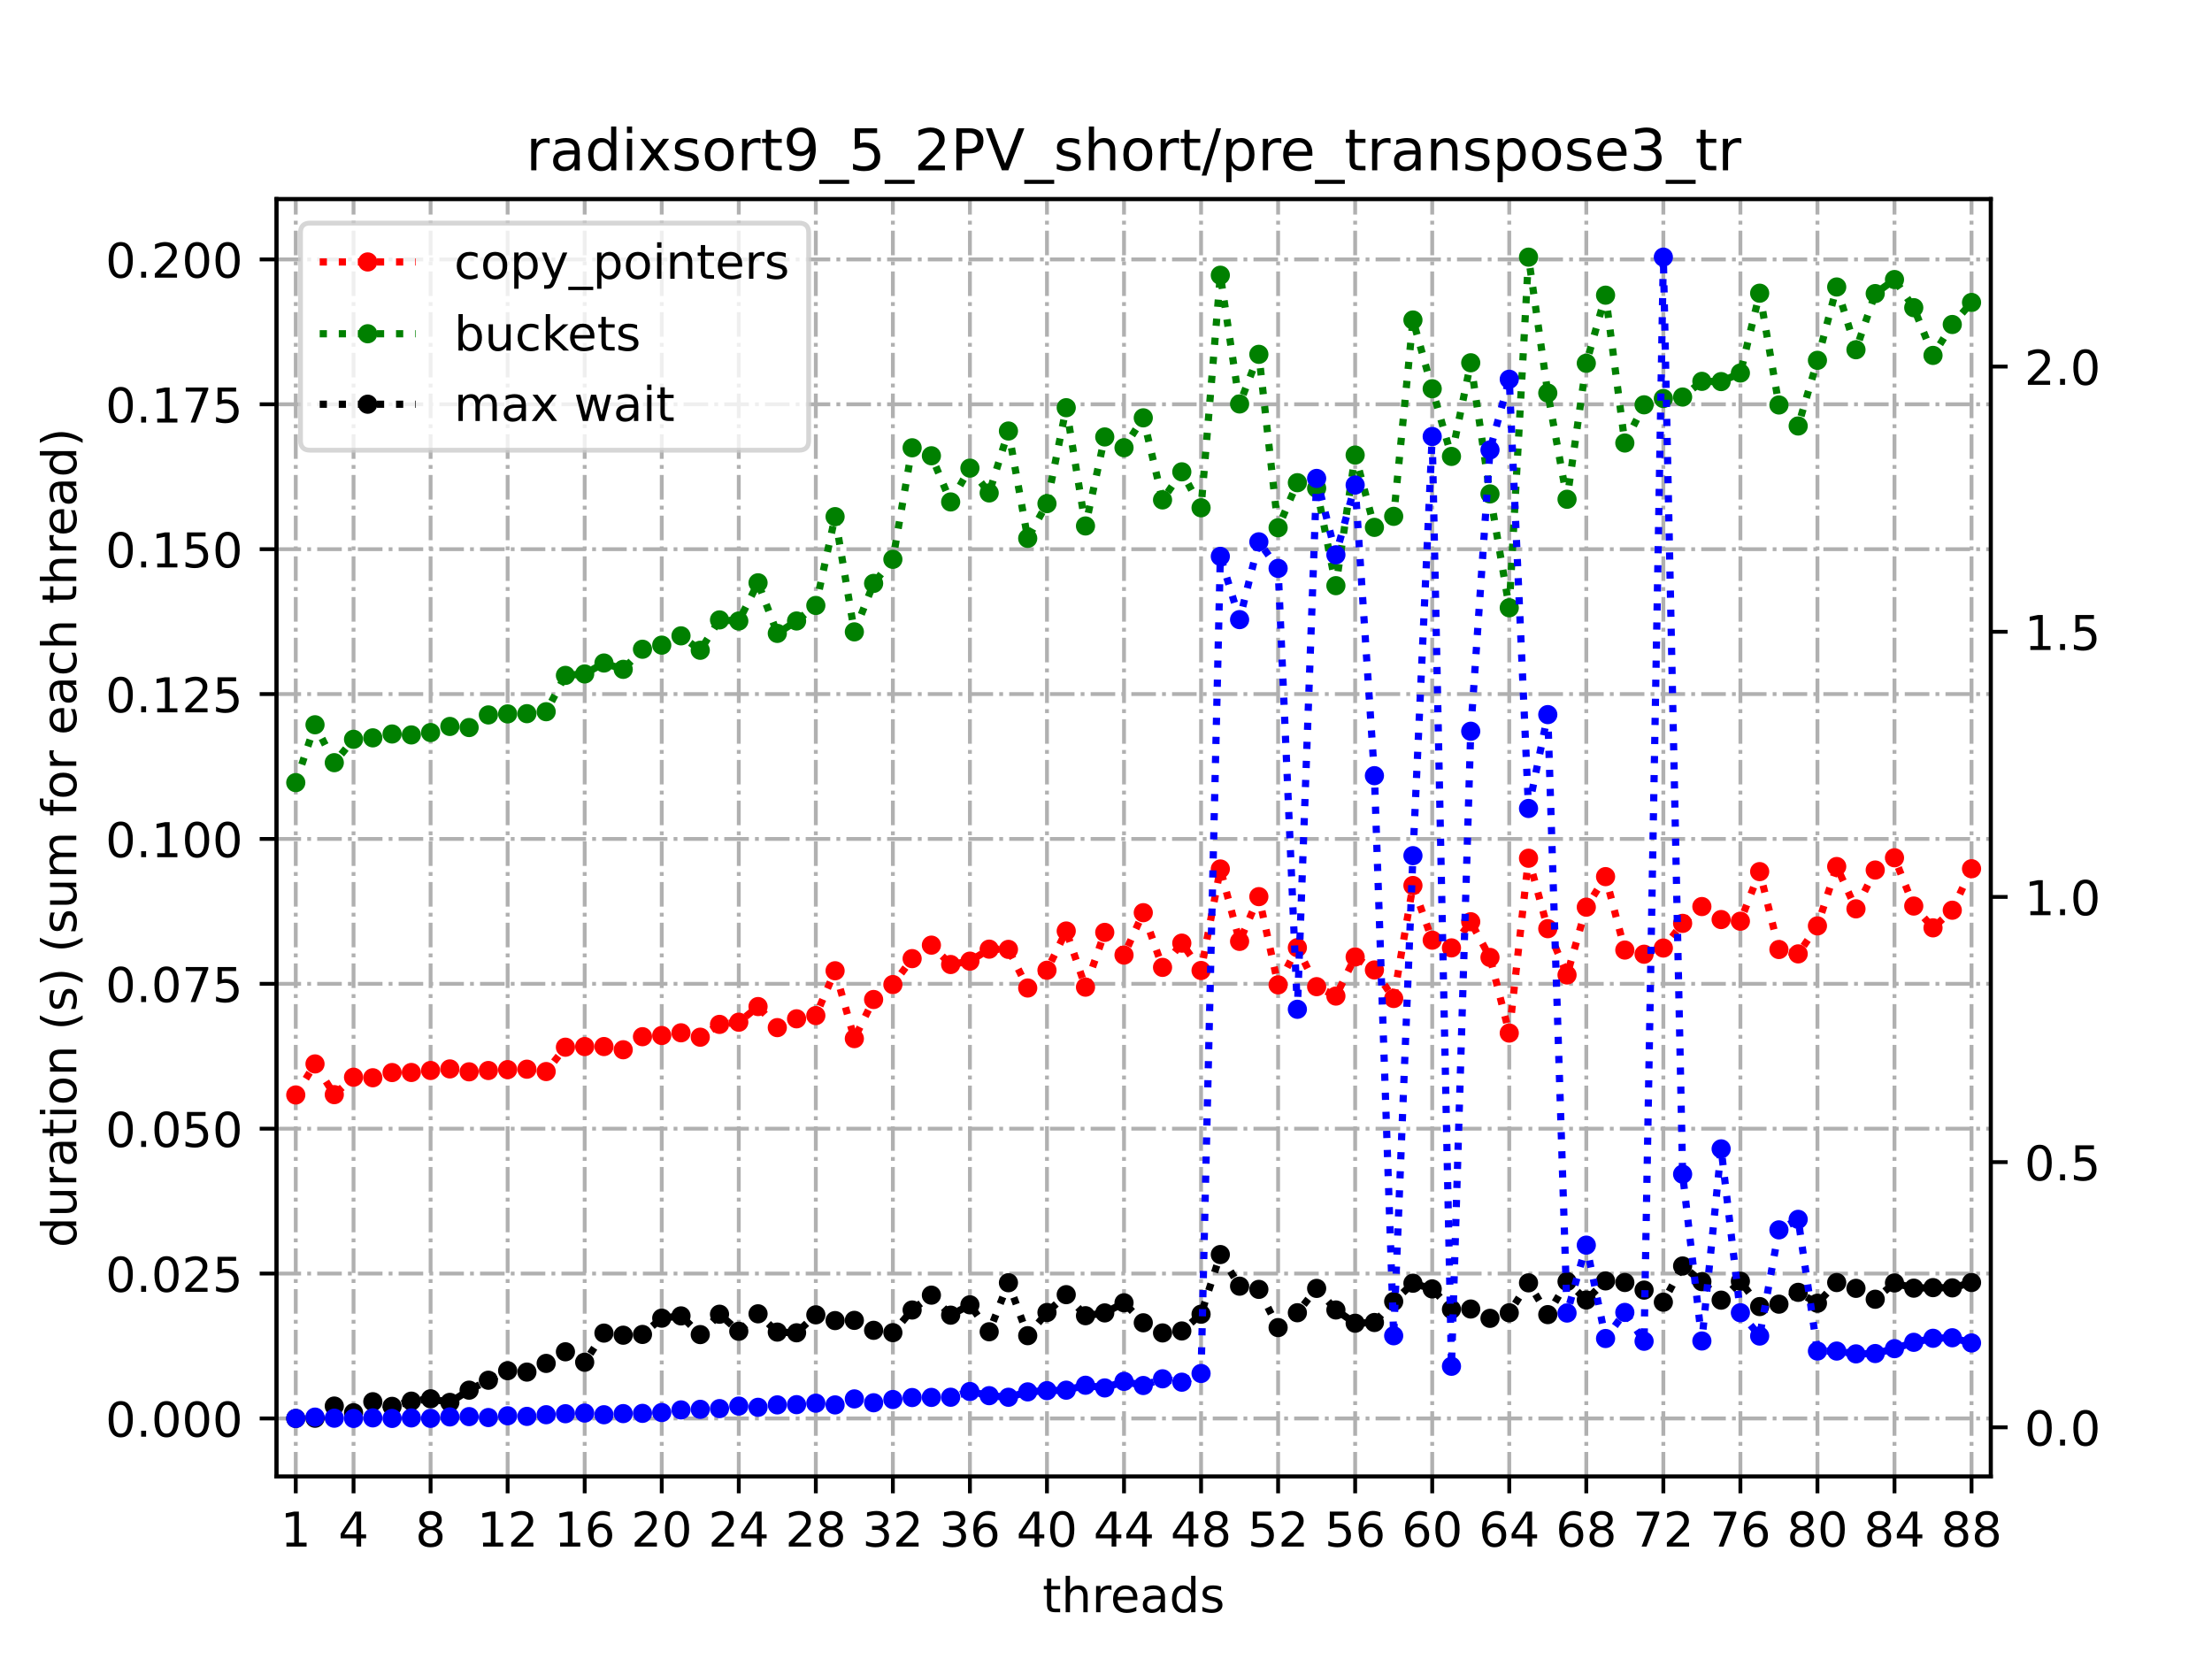 <?xml version="1.0" encoding="utf-8" standalone="no"?>
<!DOCTYPE svg PUBLIC "-//W3C//DTD SVG 1.1//EN"
  "http://www.w3.org/Graphics/SVG/1.1/DTD/svg11.dtd">
<!-- Created with matplotlib (https://matplotlib.org/) -->
<svg height="345.6pt" version="1.1" viewBox="0 0 460.8 345.6" width="460.8pt" xmlns="http://www.w3.org/2000/svg" xmlns:xlink="http://www.w3.org/1999/xlink">
 <defs>
  <style type="text/css">*{stroke-linecap:butt;stroke-linejoin:round;}</style>
 </defs>
 <g id="figure_1">
  <g id="patch_1">
   <path d="M 0 345.6 
L 460.8 345.6 
L 460.8 0 
L 0 0 
z
" style="fill:#ffffff;"/>
  </g>
  <g id="axes_1">
   <g id="patch_2">
    <path d="M 57.6 307.584 
L 414.72 307.584 
L 414.72 41.472 
L 57.6 41.472 
z
" style="fill:#ffffff;"/>
   </g>
   <g id="matplotlib.axis_1">
    <g id="xtick_1">
     <g id="line2d_1">
      <path clip-path="url(#pdcb791378a)" d="M 61.613 307.584 
L 61.613 41.472 
" style="fill:none;stroke:#b0b0b0;stroke-dasharray:5.12,1.28,0.8,1.28;stroke-dashoffset:0;stroke-width:0.8;"/>
     </g>
     <g id="line2d_2">
      <defs>
       <path d="M 0 0 
L 0 3.5 
" id="mfc255e8efd" style="stroke:#000000;stroke-width:0.8;"/>
      </defs>
      <g>
       <use style="stroke:#000000;stroke-width:0.8;" x="61.613" xlink:href="#mfc255e8efd" y="307.584"/>
      </g>
     </g>
     <g id="text_1">
      <!-- 1 -->
      <g transform="translate(58.431 322.182)scale(0.1 -0.1)">
       <defs>
        <path d="M 12.406 8.297 
L 28.516 8.297 
L 28.516 63.922 
L 10.984 60.406 
L 10.984 69.391 
L 28.422 72.906 
L 38.281 72.906 
L 38.281 8.297 
L 54.391 8.297 
L 54.391 0 
L 12.406 0 
z
" id="DejaVuSans-49"/>
       </defs>
       <use xlink:href="#DejaVuSans-49"/>
      </g>
     </g>
    </g>
    <g id="xtick_2">
     <g id="line2d_3">
      <path clip-path="url(#pdcb791378a)" d="M 73.65 307.584 
L 73.65 41.472 
" style="fill:none;stroke:#b0b0b0;stroke-dasharray:5.12,1.28,0.8,1.28;stroke-dashoffset:0;stroke-width:0.8;"/>
     </g>
     <g id="line2d_4">
      <g>
       <use style="stroke:#000000;stroke-width:0.8;" x="73.65" xlink:href="#mfc255e8efd" y="307.584"/>
      </g>
     </g>
     <g id="text_2">
      <!-- 4 -->
      <g transform="translate(70.469 322.182)scale(0.1 -0.1)">
       <defs>
        <path d="M 37.797 64.312 
L 12.891 25.391 
L 37.797 25.391 
z
M 35.203 72.906 
L 47.609 72.906 
L 47.609 25.391 
L 58.016 25.391 
L 58.016 17.188 
L 47.609 17.188 
L 47.609 0 
L 37.797 0 
L 37.797 17.188 
L 4.891 17.188 
L 4.891 26.703 
z
" id="DejaVuSans-52"/>
       </defs>
       <use xlink:href="#DejaVuSans-52"/>
      </g>
     </g>
    </g>
    <g id="xtick_3">
     <g id="line2d_5">
      <path clip-path="url(#pdcb791378a)" d="M 89.701 307.584 
L 89.701 41.472 
" style="fill:none;stroke:#b0b0b0;stroke-dasharray:5.12,1.28,0.8,1.28;stroke-dashoffset:0;stroke-width:0.8;"/>
     </g>
     <g id="line2d_6">
      <g>
       <use style="stroke:#000000;stroke-width:0.8;" x="89.701" xlink:href="#mfc255e8efd" y="307.584"/>
      </g>
     </g>
     <g id="text_3">
      <!-- 8 -->
      <g transform="translate(86.519 322.182)scale(0.1 -0.1)">
       <defs>
        <path d="M 31.781 34.625 
Q 24.75 34.625 20.719 30.859 
Q 16.703 27.094 16.703 20.516 
Q 16.703 13.922 20.719 10.156 
Q 24.75 6.391 31.781 6.391 
Q 38.812 6.391 42.859 10.172 
Q 46.922 13.969 46.922 20.516 
Q 46.922 27.094 42.891 30.859 
Q 38.875 34.625 31.781 34.625 
z
M 21.922 38.812 
Q 15.578 40.375 12.031 44.719 
Q 8.5 49.078 8.5 55.328 
Q 8.5 64.062 14.719 69.141 
Q 20.953 74.219 31.781 74.219 
Q 42.672 74.219 48.875 69.141 
Q 55.078 64.062 55.078 55.328 
Q 55.078 49.078 51.531 44.719 
Q 48 40.375 41.703 38.812 
Q 48.828 37.156 52.797 32.312 
Q 56.781 27.484 56.781 20.516 
Q 56.781 9.906 50.312 4.234 
Q 43.844 -1.422 31.781 -1.422 
Q 19.734 -1.422 13.25 4.234 
Q 6.781 9.906 6.781 20.516 
Q 6.781 27.484 10.781 32.312 
Q 14.797 37.156 21.922 38.812 
z
M 18.312 54.391 
Q 18.312 48.734 21.844 45.562 
Q 25.391 42.391 31.781 42.391 
Q 38.141 42.391 41.719 45.562 
Q 45.312 48.734 45.312 54.391 
Q 45.312 60.062 41.719 63.234 
Q 38.141 66.406 31.781 66.406 
Q 25.391 66.406 21.844 63.234 
Q 18.312 60.062 18.312 54.391 
z
" id="DejaVuSans-56"/>
       </defs>
       <use xlink:href="#DejaVuSans-56"/>
      </g>
     </g>
    </g>
    <g id="xtick_4">
     <g id="line2d_7">
      <path clip-path="url(#pdcb791378a)" d="M 105.751 307.584 
L 105.751 41.472 
" style="fill:none;stroke:#b0b0b0;stroke-dasharray:5.12,1.28,0.8,1.28;stroke-dashoffset:0;stroke-width:0.8;"/>
     </g>
     <g id="line2d_8">
      <g>
       <use style="stroke:#000000;stroke-width:0.8;" x="105.751" xlink:href="#mfc255e8efd" y="307.584"/>
      </g>
     </g>
     <g id="text_4">
      <!-- 12 -->
      <g transform="translate(99.389 322.182)scale(0.1 -0.1)">
       <defs>
        <path d="M 19.188 8.297 
L 53.609 8.297 
L 53.609 0 
L 7.328 0 
L 7.328 8.297 
Q 12.938 14.109 22.625 23.891 
Q 32.328 33.688 34.812 36.531 
Q 39.547 41.844 41.422 45.531 
Q 43.312 49.219 43.312 52.781 
Q 43.312 58.594 39.234 62.25 
Q 35.156 65.922 28.609 65.922 
Q 23.969 65.922 18.812 64.312 
Q 13.672 62.703 7.812 59.422 
L 7.812 69.391 
Q 13.766 71.781 18.938 73 
Q 24.125 74.219 28.422 74.219 
Q 39.75 74.219 46.484 68.547 
Q 53.219 62.891 53.219 53.422 
Q 53.219 48.922 51.531 44.891 
Q 49.859 40.875 45.406 35.406 
Q 44.188 33.984 37.641 27.219 
Q 31.109 20.453 19.188 8.297 
z
" id="DejaVuSans-50"/>
       </defs>
       <use xlink:href="#DejaVuSans-49"/>
       <use x="63.623" xlink:href="#DejaVuSans-50"/>
      </g>
     </g>
    </g>
    <g id="xtick_5">
     <g id="line2d_9">
      <path clip-path="url(#pdcb791378a)" d="M 121.801 307.584 
L 121.801 41.472 
" style="fill:none;stroke:#b0b0b0;stroke-dasharray:5.12,1.28,0.8,1.28;stroke-dashoffset:0;stroke-width:0.8;"/>
     </g>
     <g id="line2d_10">
      <g>
       <use style="stroke:#000000;stroke-width:0.8;" x="121.801" xlink:href="#mfc255e8efd" y="307.584"/>
      </g>
     </g>
     <g id="text_5">
      <!-- 16 -->
      <g transform="translate(115.439 322.182)scale(0.1 -0.1)">
       <defs>
        <path d="M 33.016 40.375 
Q 26.375 40.375 22.484 35.828 
Q 18.609 31.297 18.609 23.391 
Q 18.609 15.531 22.484 10.953 
Q 26.375 6.391 33.016 6.391 
Q 39.656 6.391 43.531 10.953 
Q 47.406 15.531 47.406 23.391 
Q 47.406 31.297 43.531 35.828 
Q 39.656 40.375 33.016 40.375 
z
M 52.594 71.297 
L 52.594 62.312 
Q 48.875 64.062 45.094 64.984 
Q 41.312 65.922 37.594 65.922 
Q 27.828 65.922 22.672 59.328 
Q 17.531 52.734 16.797 39.406 
Q 19.672 43.656 24.016 45.922 
Q 28.375 48.188 33.594 48.188 
Q 44.578 48.188 50.953 41.516 
Q 57.328 34.859 57.328 23.391 
Q 57.328 12.156 50.688 5.359 
Q 44.047 -1.422 33.016 -1.422 
Q 20.359 -1.422 13.672 8.266 
Q 6.984 17.969 6.984 36.375 
Q 6.984 53.656 15.188 63.938 
Q 23.391 74.219 37.203 74.219 
Q 40.922 74.219 44.703 73.484 
Q 48.484 72.75 52.594 71.297 
z
" id="DejaVuSans-54"/>
       </defs>
       <use xlink:href="#DejaVuSans-49"/>
       <use x="63.623" xlink:href="#DejaVuSans-54"/>
      </g>
     </g>
    </g>
    <g id="xtick_6">
     <g id="line2d_11">
      <path clip-path="url(#pdcb791378a)" d="M 137.852 307.584 
L 137.852 41.472 
" style="fill:none;stroke:#b0b0b0;stroke-dasharray:5.12,1.28,0.8,1.28;stroke-dashoffset:0;stroke-width:0.8;"/>
     </g>
     <g id="line2d_12">
      <g>
       <use style="stroke:#000000;stroke-width:0.8;" x="137.852" xlink:href="#mfc255e8efd" y="307.584"/>
      </g>
     </g>
     <g id="text_6">
      <!-- 20 -->
      <g transform="translate(131.489 322.182)scale(0.1 -0.1)">
       <defs>
        <path d="M 31.781 66.406 
Q 24.172 66.406 20.328 58.906 
Q 16.5 51.422 16.5 36.375 
Q 16.5 21.391 20.328 13.891 
Q 24.172 6.391 31.781 6.391 
Q 39.453 6.391 43.281 13.891 
Q 47.125 21.391 47.125 36.375 
Q 47.125 51.422 43.281 58.906 
Q 39.453 66.406 31.781 66.406 
z
M 31.781 74.219 
Q 44.047 74.219 50.516 64.516 
Q 56.984 54.828 56.984 36.375 
Q 56.984 17.969 50.516 8.266 
Q 44.047 -1.422 31.781 -1.422 
Q 19.531 -1.422 13.062 8.266 
Q 6.594 17.969 6.594 36.375 
Q 6.594 54.828 13.062 64.516 
Q 19.531 74.219 31.781 74.219 
z
" id="DejaVuSans-48"/>
       </defs>
       <use xlink:href="#DejaVuSans-50"/>
       <use x="63.623" xlink:href="#DejaVuSans-48"/>
      </g>
     </g>
    </g>
    <g id="xtick_7">
     <g id="line2d_13">
      <path clip-path="url(#pdcb791378a)" d="M 153.902 307.584 
L 153.902 41.472 
" style="fill:none;stroke:#b0b0b0;stroke-dasharray:5.12,1.28,0.8,1.28;stroke-dashoffset:0;stroke-width:0.8;"/>
     </g>
     <g id="line2d_14">
      <g>
       <use style="stroke:#000000;stroke-width:0.8;" x="153.902" xlink:href="#mfc255e8efd" y="307.584"/>
      </g>
     </g>
     <g id="text_7">
      <!-- 24 -->
      <g transform="translate(147.54 322.182)scale(0.1 -0.1)">
       <use xlink:href="#DejaVuSans-50"/>
       <use x="63.623" xlink:href="#DejaVuSans-52"/>
      </g>
     </g>
    </g>
    <g id="xtick_8">
     <g id="line2d_15">
      <path clip-path="url(#pdcb791378a)" d="M 169.952 307.584 
L 169.952 41.472 
" style="fill:none;stroke:#b0b0b0;stroke-dasharray:5.12,1.28,0.8,1.28;stroke-dashoffset:0;stroke-width:0.8;"/>
     </g>
     <g id="line2d_16">
      <g>
       <use style="stroke:#000000;stroke-width:0.8;" x="169.952" xlink:href="#mfc255e8efd" y="307.584"/>
      </g>
     </g>
     <g id="text_8">
      <!-- 28 -->
      <g transform="translate(163.59 322.182)scale(0.1 -0.1)">
       <use xlink:href="#DejaVuSans-50"/>
       <use x="63.623" xlink:href="#DejaVuSans-56"/>
      </g>
     </g>
    </g>
    <g id="xtick_9">
     <g id="line2d_17">
      <path clip-path="url(#pdcb791378a)" d="M 186.003 307.584 
L 186.003 41.472 
" style="fill:none;stroke:#b0b0b0;stroke-dasharray:5.12,1.28,0.8,1.28;stroke-dashoffset:0;stroke-width:0.8;"/>
     </g>
     <g id="line2d_18">
      <g>
       <use style="stroke:#000000;stroke-width:0.8;" x="186.003" xlink:href="#mfc255e8efd" y="307.584"/>
      </g>
     </g>
     <g id="text_9">
      <!-- 32 -->
      <g transform="translate(179.64 322.182)scale(0.1 -0.1)">
       <defs>
        <path d="M 40.578 39.312 
Q 47.656 37.797 51.625 33 
Q 55.609 28.219 55.609 21.188 
Q 55.609 10.406 48.188 4.484 
Q 40.766 -1.422 27.094 -1.422 
Q 22.516 -1.422 17.656 -0.516 
Q 12.797 0.391 7.625 2.203 
L 7.625 11.719 
Q 11.719 9.328 16.594 8.109 
Q 21.484 6.891 26.812 6.891 
Q 36.078 6.891 40.938 10.547 
Q 45.797 14.203 45.797 21.188 
Q 45.797 27.641 41.281 31.266 
Q 36.766 34.906 28.719 34.906 
L 20.219 34.906 
L 20.219 43.016 
L 29.109 43.016 
Q 36.375 43.016 40.234 45.922 
Q 44.094 48.828 44.094 54.297 
Q 44.094 59.906 40.109 62.906 
Q 36.141 65.922 28.719 65.922 
Q 24.656 65.922 20.016 65.031 
Q 15.375 64.156 9.812 62.312 
L 9.812 71.094 
Q 15.438 72.656 20.344 73.438 
Q 25.25 74.219 29.594 74.219 
Q 40.828 74.219 47.359 69.109 
Q 53.906 64.016 53.906 55.328 
Q 53.906 49.266 50.438 45.094 
Q 46.969 40.922 40.578 39.312 
z
" id="DejaVuSans-51"/>
       </defs>
       <use xlink:href="#DejaVuSans-51"/>
       <use x="63.623" xlink:href="#DejaVuSans-50"/>
      </g>
     </g>
    </g>
    <g id="xtick_10">
     <g id="line2d_19">
      <path clip-path="url(#pdcb791378a)" d="M 202.053 307.584 
L 202.053 41.472 
" style="fill:none;stroke:#b0b0b0;stroke-dasharray:5.12,1.28,0.8,1.28;stroke-dashoffset:0;stroke-width:0.8;"/>
     </g>
     <g id="line2d_20">
      <g>
       <use style="stroke:#000000;stroke-width:0.8;" x="202.053" xlink:href="#mfc255e8efd" y="307.584"/>
      </g>
     </g>
     <g id="text_10">
      <!-- 36 -->
      <g transform="translate(195.691 322.182)scale(0.1 -0.1)">
       <use xlink:href="#DejaVuSans-51"/>
       <use x="63.623" xlink:href="#DejaVuSans-54"/>
      </g>
     </g>
    </g>
    <g id="xtick_11">
     <g id="line2d_21">
      <path clip-path="url(#pdcb791378a)" d="M 218.103 307.584 
L 218.103 41.472 
" style="fill:none;stroke:#b0b0b0;stroke-dasharray:5.12,1.28,0.8,1.28;stroke-dashoffset:0;stroke-width:0.8;"/>
     </g>
     <g id="line2d_22">
      <g>
       <use style="stroke:#000000;stroke-width:0.8;" x="218.103" xlink:href="#mfc255e8efd" y="307.584"/>
      </g>
     </g>
     <g id="text_11">
      <!-- 40 -->
      <g transform="translate(211.741 322.182)scale(0.1 -0.1)">
       <use xlink:href="#DejaVuSans-52"/>
       <use x="63.623" xlink:href="#DejaVuSans-48"/>
      </g>
     </g>
    </g>
    <g id="xtick_12">
     <g id="line2d_23">
      <path clip-path="url(#pdcb791378a)" d="M 234.154 307.584 
L 234.154 41.472 
" style="fill:none;stroke:#b0b0b0;stroke-dasharray:5.12,1.28,0.8,1.28;stroke-dashoffset:0;stroke-width:0.8;"/>
     </g>
     <g id="line2d_24">
      <g>
       <use style="stroke:#000000;stroke-width:0.8;" x="234.154" xlink:href="#mfc255e8efd" y="307.584"/>
      </g>
     </g>
     <g id="text_12">
      <!-- 44 -->
      <g transform="translate(227.791 322.182)scale(0.1 -0.1)">
       <use xlink:href="#DejaVuSans-52"/>
       <use x="63.623" xlink:href="#DejaVuSans-52"/>
      </g>
     </g>
    </g>
    <g id="xtick_13">
     <g id="line2d_25">
      <path clip-path="url(#pdcb791378a)" d="M 250.204 307.584 
L 250.204 41.472 
" style="fill:none;stroke:#b0b0b0;stroke-dasharray:5.12,1.28,0.8,1.28;stroke-dashoffset:0;stroke-width:0.8;"/>
     </g>
     <g id="line2d_26">
      <g>
       <use style="stroke:#000000;stroke-width:0.8;" x="250.204" xlink:href="#mfc255e8efd" y="307.584"/>
      </g>
     </g>
     <g id="text_13">
      <!-- 48 -->
      <g transform="translate(243.842 322.182)scale(0.1 -0.1)">
       <use xlink:href="#DejaVuSans-52"/>
       <use x="63.623" xlink:href="#DejaVuSans-56"/>
      </g>
     </g>
    </g>
    <g id="xtick_14">
     <g id="line2d_27">
      <path clip-path="url(#pdcb791378a)" d="M 266.254 307.584 
L 266.254 41.472 
" style="fill:none;stroke:#b0b0b0;stroke-dasharray:5.12,1.28,0.8,1.28;stroke-dashoffset:0;stroke-width:0.8;"/>
     </g>
     <g id="line2d_28">
      <g>
       <use style="stroke:#000000;stroke-width:0.8;" x="266.254" xlink:href="#mfc255e8efd" y="307.584"/>
      </g>
     </g>
     <g id="text_14">
      <!-- 52 -->
      <g transform="translate(259.892 322.182)scale(0.1 -0.1)">
       <defs>
        <path d="M 10.797 72.906 
L 49.516 72.906 
L 49.516 64.594 
L 19.828 64.594 
L 19.828 46.734 
Q 21.969 47.469 24.109 47.828 
Q 26.266 48.188 28.422 48.188 
Q 40.625 48.188 47.75 41.5 
Q 54.891 34.812 54.891 23.391 
Q 54.891 11.625 47.562 5.094 
Q 40.234 -1.422 26.906 -1.422 
Q 22.312 -1.422 17.547 -0.641 
Q 12.797 0.141 7.719 1.703 
L 7.719 11.625 
Q 12.109 9.234 16.797 8.062 
Q 21.484 6.891 26.703 6.891 
Q 35.156 6.891 40.078 11.328 
Q 45.016 15.766 45.016 23.391 
Q 45.016 31 40.078 35.438 
Q 35.156 39.891 26.703 39.891 
Q 22.75 39.891 18.812 39.016 
Q 14.891 38.141 10.797 36.281 
z
" id="DejaVuSans-53"/>
       </defs>
       <use xlink:href="#DejaVuSans-53"/>
       <use x="63.623" xlink:href="#DejaVuSans-50"/>
      </g>
     </g>
    </g>
    <g id="xtick_15">
     <g id="line2d_29">
      <path clip-path="url(#pdcb791378a)" d="M 282.305 307.584 
L 282.305 41.472 
" style="fill:none;stroke:#b0b0b0;stroke-dasharray:5.12,1.28,0.8,1.28;stroke-dashoffset:0;stroke-width:0.8;"/>
     </g>
     <g id="line2d_30">
      <g>
       <use style="stroke:#000000;stroke-width:0.8;" x="282.305" xlink:href="#mfc255e8efd" y="307.584"/>
      </g>
     </g>
     <g id="text_15">
      <!-- 56 -->
      <g transform="translate(275.942 322.182)scale(0.1 -0.1)">
       <use xlink:href="#DejaVuSans-53"/>
       <use x="63.623" xlink:href="#DejaVuSans-54"/>
      </g>
     </g>
    </g>
    <g id="xtick_16">
     <g id="line2d_31">
      <path clip-path="url(#pdcb791378a)" d="M 298.355 307.584 
L 298.355 41.472 
" style="fill:none;stroke:#b0b0b0;stroke-dasharray:5.12,1.28,0.8,1.28;stroke-dashoffset:0;stroke-width:0.8;"/>
     </g>
     <g id="line2d_32">
      <g>
       <use style="stroke:#000000;stroke-width:0.8;" x="298.355" xlink:href="#mfc255e8efd" y="307.584"/>
      </g>
     </g>
     <g id="text_16">
      <!-- 60 -->
      <g transform="translate(291.993 322.182)scale(0.1 -0.1)">
       <use xlink:href="#DejaVuSans-54"/>
       <use x="63.623" xlink:href="#DejaVuSans-48"/>
      </g>
     </g>
    </g>
    <g id="xtick_17">
     <g id="line2d_33">
      <path clip-path="url(#pdcb791378a)" d="M 314.405 307.584 
L 314.405 41.472 
" style="fill:none;stroke:#b0b0b0;stroke-dasharray:5.12,1.28,0.8,1.28;stroke-dashoffset:0;stroke-width:0.8;"/>
     </g>
     <g id="line2d_34">
      <g>
       <use style="stroke:#000000;stroke-width:0.8;" x="314.405" xlink:href="#mfc255e8efd" y="307.584"/>
      </g>
     </g>
     <g id="text_17">
      <!-- 64 -->
      <g transform="translate(308.043 322.182)scale(0.1 -0.1)">
       <use xlink:href="#DejaVuSans-54"/>
       <use x="63.623" xlink:href="#DejaVuSans-52"/>
      </g>
     </g>
    </g>
    <g id="xtick_18">
     <g id="line2d_35">
      <path clip-path="url(#pdcb791378a)" d="M 330.456 307.584 
L 330.456 41.472 
" style="fill:none;stroke:#b0b0b0;stroke-dasharray:5.12,1.28,0.8,1.28;stroke-dashoffset:0;stroke-width:0.8;"/>
     </g>
     <g id="line2d_36">
      <g>
       <use style="stroke:#000000;stroke-width:0.8;" x="330.456" xlink:href="#mfc255e8efd" y="307.584"/>
      </g>
     </g>
     <g id="text_18">
      <!-- 68 -->
      <g transform="translate(324.093 322.182)scale(0.1 -0.1)">
       <use xlink:href="#DejaVuSans-54"/>
       <use x="63.623" xlink:href="#DejaVuSans-56"/>
      </g>
     </g>
    </g>
    <g id="xtick_19">
     <g id="line2d_37">
      <path clip-path="url(#pdcb791378a)" d="M 346.506 307.584 
L 346.506 41.472 
" style="fill:none;stroke:#b0b0b0;stroke-dasharray:5.12,1.28,0.8,1.28;stroke-dashoffset:0;stroke-width:0.8;"/>
     </g>
     <g id="line2d_38">
      <g>
       <use style="stroke:#000000;stroke-width:0.8;" x="346.506" xlink:href="#mfc255e8efd" y="307.584"/>
      </g>
     </g>
     <g id="text_19">
      <!-- 72 -->
      <g transform="translate(340.144 322.182)scale(0.1 -0.1)">
       <defs>
        <path d="M 8.203 72.906 
L 55.078 72.906 
L 55.078 68.703 
L 28.609 0 
L 18.312 0 
L 43.219 64.594 
L 8.203 64.594 
z
" id="DejaVuSans-55"/>
       </defs>
       <use xlink:href="#DejaVuSans-55"/>
       <use x="63.623" xlink:href="#DejaVuSans-50"/>
      </g>
     </g>
    </g>
    <g id="xtick_20">
     <g id="line2d_39">
      <path clip-path="url(#pdcb791378a)" d="M 362.556 307.584 
L 362.556 41.472 
" style="fill:none;stroke:#b0b0b0;stroke-dasharray:5.12,1.28,0.8,1.28;stroke-dashoffset:0;stroke-width:0.8;"/>
     </g>
     <g id="line2d_40">
      <g>
       <use style="stroke:#000000;stroke-width:0.8;" x="362.556" xlink:href="#mfc255e8efd" y="307.584"/>
      </g>
     </g>
     <g id="text_20">
      <!-- 76 -->
      <g transform="translate(356.194 322.182)scale(0.1 -0.1)">
       <use xlink:href="#DejaVuSans-55"/>
       <use x="63.623" xlink:href="#DejaVuSans-54"/>
      </g>
     </g>
    </g>
    <g id="xtick_21">
     <g id="line2d_41">
      <path clip-path="url(#pdcb791378a)" d="M 378.607 307.584 
L 378.607 41.472 
" style="fill:none;stroke:#b0b0b0;stroke-dasharray:5.12,1.28,0.8,1.28;stroke-dashoffset:0;stroke-width:0.8;"/>
     </g>
     <g id="line2d_42">
      <g>
       <use style="stroke:#000000;stroke-width:0.8;" x="378.607" xlink:href="#mfc255e8efd" y="307.584"/>
      </g>
     </g>
     <g id="text_21">
      <!-- 80 -->
      <g transform="translate(372.244 322.182)scale(0.1 -0.1)">
       <use xlink:href="#DejaVuSans-56"/>
       <use x="63.623" xlink:href="#DejaVuSans-48"/>
      </g>
     </g>
    </g>
    <g id="xtick_22">
     <g id="line2d_43">
      <path clip-path="url(#pdcb791378a)" d="M 394.657 307.584 
L 394.657 41.472 
" style="fill:none;stroke:#b0b0b0;stroke-dasharray:5.12,1.28,0.8,1.28;stroke-dashoffset:0;stroke-width:0.8;"/>
     </g>
     <g id="line2d_44">
      <g>
       <use style="stroke:#000000;stroke-width:0.8;" x="394.657" xlink:href="#mfc255e8efd" y="307.584"/>
      </g>
     </g>
     <g id="text_22">
      <!-- 84 -->
      <g transform="translate(388.295 322.182)scale(0.1 -0.1)">
       <use xlink:href="#DejaVuSans-56"/>
       <use x="63.623" xlink:href="#DejaVuSans-52"/>
      </g>
     </g>
    </g>
    <g id="xtick_23">
     <g id="line2d_45">
      <path clip-path="url(#pdcb791378a)" d="M 410.707 307.584 
L 410.707 41.472 
" style="fill:none;stroke:#b0b0b0;stroke-dasharray:5.12,1.28,0.8,1.28;stroke-dashoffset:0;stroke-width:0.8;"/>
     </g>
     <g id="line2d_46">
      <g>
       <use style="stroke:#000000;stroke-width:0.8;" x="410.707" xlink:href="#mfc255e8efd" y="307.584"/>
      </g>
     </g>
     <g id="text_23">
      <!-- 88 -->
      <g transform="translate(404.345 322.182)scale(0.1 -0.1)">
       <use xlink:href="#DejaVuSans-56"/>
       <use x="63.623" xlink:href="#DejaVuSans-56"/>
      </g>
     </g>
    </g>
    <g id="text_24">
     <!-- threads -->
     <g transform="translate(217.169 335.861)scale(0.1 -0.1)">
      <defs>
       <path d="M 18.312 70.219 
L 18.312 54.688 
L 36.812 54.688 
L 36.812 47.703 
L 18.312 47.703 
L 18.312 18.016 
Q 18.312 11.328 20.141 9.422 
Q 21.969 7.516 27.594 7.516 
L 36.812 7.516 
L 36.812 0 
L 27.594 0 
Q 17.188 0 13.234 3.875 
Q 9.281 7.766 9.281 18.016 
L 9.281 47.703 
L 2.688 47.703 
L 2.688 54.688 
L 9.281 54.688 
L 9.281 70.219 
z
" id="DejaVuSans-116"/>
       <path d="M 54.891 33.016 
L 54.891 0 
L 45.906 0 
L 45.906 32.719 
Q 45.906 40.484 42.875 44.328 
Q 39.844 48.188 33.797 48.188 
Q 26.516 48.188 22.312 43.547 
Q 18.109 38.922 18.109 30.906 
L 18.109 0 
L 9.078 0 
L 9.078 75.984 
L 18.109 75.984 
L 18.109 46.188 
Q 21.344 51.125 25.703 53.562 
Q 30.078 56 35.797 56 
Q 45.219 56 50.047 50.172 
Q 54.891 44.344 54.891 33.016 
z
" id="DejaVuSans-104"/>
       <path d="M 41.109 46.297 
Q 39.594 47.172 37.812 47.578 
Q 36.031 48 33.891 48 
Q 26.266 48 22.188 43.047 
Q 18.109 38.094 18.109 28.812 
L 18.109 0 
L 9.078 0 
L 9.078 54.688 
L 18.109 54.688 
L 18.109 46.188 
Q 20.953 51.172 25.484 53.578 
Q 30.031 56 36.531 56 
Q 37.453 56 38.578 55.875 
Q 39.703 55.766 41.062 55.516 
z
" id="DejaVuSans-114"/>
       <path d="M 56.203 29.594 
L 56.203 25.203 
L 14.891 25.203 
Q 15.484 15.922 20.484 11.062 
Q 25.484 6.203 34.422 6.203 
Q 39.594 6.203 44.453 7.469 
Q 49.312 8.734 54.109 11.281 
L 54.109 2.781 
Q 49.266 0.734 44.188 -0.344 
Q 39.109 -1.422 33.891 -1.422 
Q 20.797 -1.422 13.156 6.188 
Q 5.516 13.812 5.516 26.812 
Q 5.516 40.234 12.766 48.109 
Q 20.016 56 32.328 56 
Q 43.359 56 49.781 48.891 
Q 56.203 41.797 56.203 29.594 
z
M 47.219 32.234 
Q 47.125 39.594 43.094 43.984 
Q 39.062 48.391 32.422 48.391 
Q 24.906 48.391 20.391 44.141 
Q 15.875 39.891 15.188 32.172 
z
" id="DejaVuSans-101"/>
       <path d="M 34.281 27.484 
Q 23.391 27.484 19.188 25 
Q 14.984 22.516 14.984 16.5 
Q 14.984 11.719 18.141 8.906 
Q 21.297 6.109 26.703 6.109 
Q 34.188 6.109 38.703 11.406 
Q 43.219 16.703 43.219 25.484 
L 43.219 27.484 
z
M 52.203 31.203 
L 52.203 0 
L 43.219 0 
L 43.219 8.297 
Q 40.141 3.328 35.547 0.953 
Q 30.953 -1.422 24.312 -1.422 
Q 15.922 -1.422 10.953 3.297 
Q 6 8.016 6 15.922 
Q 6 25.141 12.172 29.828 
Q 18.359 34.516 30.609 34.516 
L 43.219 34.516 
L 43.219 35.406 
Q 43.219 41.609 39.141 45 
Q 35.062 48.391 27.688 48.391 
Q 23 48.391 18.547 47.266 
Q 14.109 46.141 10.016 43.891 
L 10.016 52.203 
Q 14.938 54.109 19.578 55.047 
Q 24.219 56 28.609 56 
Q 40.484 56 46.344 49.844 
Q 52.203 43.703 52.203 31.203 
z
" id="DejaVuSans-97"/>
       <path d="M 45.406 46.391 
L 45.406 75.984 
L 54.391 75.984 
L 54.391 0 
L 45.406 0 
L 45.406 8.203 
Q 42.578 3.328 38.25 0.953 
Q 33.938 -1.422 27.875 -1.422 
Q 17.969 -1.422 11.734 6.484 
Q 5.516 14.406 5.516 27.297 
Q 5.516 40.188 11.734 48.094 
Q 17.969 56 27.875 56 
Q 33.938 56 38.25 53.625 
Q 42.578 51.266 45.406 46.391 
z
M 14.797 27.297 
Q 14.797 17.391 18.875 11.75 
Q 22.953 6.109 30.078 6.109 
Q 37.203 6.109 41.297 11.75 
Q 45.406 17.391 45.406 27.297 
Q 45.406 37.203 41.297 42.844 
Q 37.203 48.484 30.078 48.484 
Q 22.953 48.484 18.875 42.844 
Q 14.797 37.203 14.797 27.297 
z
" id="DejaVuSans-100"/>
       <path d="M 44.281 53.078 
L 44.281 44.578 
Q 40.484 46.531 36.375 47.5 
Q 32.281 48.484 27.875 48.484 
Q 21.188 48.484 17.844 46.438 
Q 14.5 44.391 14.5 40.281 
Q 14.5 37.156 16.891 35.375 
Q 19.281 33.594 26.516 31.984 
L 29.594 31.297 
Q 39.156 29.25 43.188 25.516 
Q 47.219 21.781 47.219 15.094 
Q 47.219 7.469 41.188 3.016 
Q 35.156 -1.422 24.609 -1.422 
Q 20.219 -1.422 15.453 -0.562 
Q 10.688 0.297 5.422 2 
L 5.422 11.281 
Q 10.406 8.688 15.234 7.391 
Q 20.062 6.109 24.812 6.109 
Q 31.156 6.109 34.562 8.281 
Q 37.984 10.453 37.984 14.406 
Q 37.984 18.062 35.516 20.016 
Q 33.062 21.969 24.703 23.781 
L 21.578 24.516 
Q 13.234 26.266 9.516 29.906 
Q 5.812 33.547 5.812 39.891 
Q 5.812 47.609 11.281 51.797 
Q 16.75 56 26.812 56 
Q 31.781 56 36.172 55.266 
Q 40.578 54.547 44.281 53.078 
z
" id="DejaVuSans-115"/>
      </defs>
      <use xlink:href="#DejaVuSans-116"/>
      <use x="39.209" xlink:href="#DejaVuSans-104"/>
      <use x="102.588" xlink:href="#DejaVuSans-114"/>
      <use x="141.451" xlink:href="#DejaVuSans-101"/>
      <use x="202.975" xlink:href="#DejaVuSans-97"/>
      <use x="264.254" xlink:href="#DejaVuSans-100"/>
      <use x="327.73" xlink:href="#DejaVuSans-115"/>
     </g>
    </g>
   </g>
   <g id="matplotlib.axis_2">
    <g id="ytick_1">
     <g id="line2d_47">
      <path clip-path="url(#pdcb791378a)" d="M 57.6 295.49 
L 414.72 295.49 
" style="fill:none;stroke:#b0b0b0;stroke-dasharray:5.12,1.28,0.8,1.28;stroke-dashoffset:0;stroke-width:0.8;"/>
     </g>
     <g id="line2d_48">
      <defs>
       <path d="M 0 0 
L -3.5 0 
" id="m3576e1a38f" style="stroke:#000000;stroke-width:0.8;"/>
      </defs>
      <g>
       <use style="stroke:#000000;stroke-width:0.8;" x="57.6" xlink:href="#m3576e1a38f" y="295.49"/>
      </g>
     </g>
     <g id="text_25">
      <!-- 0.000 -->
      <g transform="translate(21.972 299.29)scale(0.1 -0.1)">
       <defs>
        <path d="M 10.688 12.406 
L 21 12.406 
L 21 0 
L 10.688 0 
z
" id="DejaVuSans-46"/>
       </defs>
       <use xlink:href="#DejaVuSans-48"/>
       <use x="63.623" xlink:href="#DejaVuSans-46"/>
       <use x="95.41" xlink:href="#DejaVuSans-48"/>
       <use x="159.033" xlink:href="#DejaVuSans-48"/>
       <use x="222.656" xlink:href="#DejaVuSans-48"/>
      </g>
     </g>
    </g>
    <g id="ytick_2">
     <g id="line2d_49">
      <path clip-path="url(#pdcb791378a)" d="M 57.6 265.309 
L 414.72 265.309 
" style="fill:none;stroke:#b0b0b0;stroke-dasharray:5.12,1.28,0.8,1.28;stroke-dashoffset:0;stroke-width:0.8;"/>
     </g>
     <g id="line2d_50">
      <g>
       <use style="stroke:#000000;stroke-width:0.8;" x="57.6" xlink:href="#m3576e1a38f" y="265.309"/>
      </g>
     </g>
     <g id="text_26">
      <!-- 0.025 -->
      <g transform="translate(21.972 269.108)scale(0.1 -0.1)">
       <use xlink:href="#DejaVuSans-48"/>
       <use x="63.623" xlink:href="#DejaVuSans-46"/>
       <use x="95.41" xlink:href="#DejaVuSans-48"/>
       <use x="159.033" xlink:href="#DejaVuSans-50"/>
       <use x="222.656" xlink:href="#DejaVuSans-53"/>
      </g>
     </g>
    </g>
    <g id="ytick_3">
     <g id="line2d_51">
      <path clip-path="url(#pdcb791378a)" d="M 57.6 235.128 
L 414.72 235.128 
" style="fill:none;stroke:#b0b0b0;stroke-dasharray:5.12,1.28,0.8,1.28;stroke-dashoffset:0;stroke-width:0.8;"/>
     </g>
     <g id="line2d_52">
      <g>
       <use style="stroke:#000000;stroke-width:0.8;" x="57.6" xlink:href="#m3576e1a38f" y="235.128"/>
      </g>
     </g>
     <g id="text_27">
      <!-- 0.050 -->
      <g transform="translate(21.972 238.927)scale(0.1 -0.1)">
       <use xlink:href="#DejaVuSans-48"/>
       <use x="63.623" xlink:href="#DejaVuSans-46"/>
       <use x="95.41" xlink:href="#DejaVuSans-48"/>
       <use x="159.033" xlink:href="#DejaVuSans-53"/>
       <use x="222.656" xlink:href="#DejaVuSans-48"/>
      </g>
     </g>
    </g>
    <g id="ytick_4">
     <g id="line2d_53">
      <path clip-path="url(#pdcb791378a)" d="M 57.6 204.947 
L 414.72 204.947 
" style="fill:none;stroke:#b0b0b0;stroke-dasharray:5.12,1.28,0.8,1.28;stroke-dashoffset:0;stroke-width:0.8;"/>
     </g>
     <g id="line2d_54">
      <g>
       <use style="stroke:#000000;stroke-width:0.8;" x="57.6" xlink:href="#m3576e1a38f" y="204.947"/>
      </g>
     </g>
     <g id="text_28">
      <!-- 0.075 -->
      <g transform="translate(21.972 208.746)scale(0.1 -0.1)">
       <use xlink:href="#DejaVuSans-48"/>
       <use x="63.623" xlink:href="#DejaVuSans-46"/>
       <use x="95.41" xlink:href="#DejaVuSans-48"/>
       <use x="159.033" xlink:href="#DejaVuSans-55"/>
       <use x="222.656" xlink:href="#DejaVuSans-53"/>
      </g>
     </g>
    </g>
    <g id="ytick_5">
     <g id="line2d_55">
      <path clip-path="url(#pdcb791378a)" d="M 57.6 174.766 
L 414.72 174.766 
" style="fill:none;stroke:#b0b0b0;stroke-dasharray:5.12,1.28,0.8,1.28;stroke-dashoffset:0;stroke-width:0.8;"/>
     </g>
     <g id="line2d_56">
      <g>
       <use style="stroke:#000000;stroke-width:0.8;" x="57.6" xlink:href="#m3576e1a38f" y="174.766"/>
      </g>
     </g>
     <g id="text_29">
      <!-- 0.100 -->
      <g transform="translate(21.972 178.565)scale(0.1 -0.1)">
       <use xlink:href="#DejaVuSans-48"/>
       <use x="63.623" xlink:href="#DejaVuSans-46"/>
       <use x="95.41" xlink:href="#DejaVuSans-49"/>
       <use x="159.033" xlink:href="#DejaVuSans-48"/>
       <use x="222.656" xlink:href="#DejaVuSans-48"/>
      </g>
     </g>
    </g>
    <g id="ytick_6">
     <g id="line2d_57">
      <path clip-path="url(#pdcb791378a)" d="M 57.6 144.585 
L 414.72 144.585 
" style="fill:none;stroke:#b0b0b0;stroke-dasharray:5.12,1.28,0.8,1.28;stroke-dashoffset:0;stroke-width:0.8;"/>
     </g>
     <g id="line2d_58">
      <g>
       <use style="stroke:#000000;stroke-width:0.8;" x="57.6" xlink:href="#m3576e1a38f" y="144.585"/>
      </g>
     </g>
     <g id="text_30">
      <!-- 0.125 -->
      <g transform="translate(21.972 148.384)scale(0.1 -0.1)">
       <use xlink:href="#DejaVuSans-48"/>
       <use x="63.623" xlink:href="#DejaVuSans-46"/>
       <use x="95.41" xlink:href="#DejaVuSans-49"/>
       <use x="159.033" xlink:href="#DejaVuSans-50"/>
       <use x="222.656" xlink:href="#DejaVuSans-53"/>
      </g>
     </g>
    </g>
    <g id="ytick_7">
     <g id="line2d_59">
      <path clip-path="url(#pdcb791378a)" d="M 57.6 114.404 
L 414.72 114.404 
" style="fill:none;stroke:#b0b0b0;stroke-dasharray:5.12,1.28,0.8,1.28;stroke-dashoffset:0;stroke-width:0.8;"/>
     </g>
     <g id="line2d_60">
      <g>
       <use style="stroke:#000000;stroke-width:0.8;" x="57.6" xlink:href="#m3576e1a38f" y="114.404"/>
      </g>
     </g>
     <g id="text_31">
      <!-- 0.150 -->
      <g transform="translate(21.972 118.203)scale(0.1 -0.1)">
       <use xlink:href="#DejaVuSans-48"/>
       <use x="63.623" xlink:href="#DejaVuSans-46"/>
       <use x="95.41" xlink:href="#DejaVuSans-49"/>
       <use x="159.033" xlink:href="#DejaVuSans-53"/>
       <use x="222.656" xlink:href="#DejaVuSans-48"/>
      </g>
     </g>
    </g>
    <g id="ytick_8">
     <g id="line2d_61">
      <path clip-path="url(#pdcb791378a)" d="M 57.6 84.223 
L 414.72 84.223 
" style="fill:none;stroke:#b0b0b0;stroke-dasharray:5.12,1.28,0.8,1.28;stroke-dashoffset:0;stroke-width:0.8;"/>
     </g>
     <g id="line2d_62">
      <g>
       <use style="stroke:#000000;stroke-width:0.8;" x="57.6" xlink:href="#m3576e1a38f" y="84.223"/>
      </g>
     </g>
     <g id="text_32">
      <!-- 0.175 -->
      <g transform="translate(21.972 88.022)scale(0.1 -0.1)">
       <use xlink:href="#DejaVuSans-48"/>
       <use x="63.623" xlink:href="#DejaVuSans-46"/>
       <use x="95.41" xlink:href="#DejaVuSans-49"/>
       <use x="159.033" xlink:href="#DejaVuSans-55"/>
       <use x="222.656" xlink:href="#DejaVuSans-53"/>
      </g>
     </g>
    </g>
    <g id="ytick_9">
     <g id="line2d_63">
      <path clip-path="url(#pdcb791378a)" d="M 57.6 54.042 
L 414.72 54.042 
" style="fill:none;stroke:#b0b0b0;stroke-dasharray:5.12,1.28,0.8,1.28;stroke-dashoffset:0;stroke-width:0.8;"/>
     </g>
     <g id="line2d_64">
      <g>
       <use style="stroke:#000000;stroke-width:0.8;" x="57.6" xlink:href="#m3576e1a38f" y="54.042"/>
      </g>
     </g>
     <g id="text_33">
      <!-- 0.200 -->
      <g transform="translate(21.972 57.841)scale(0.1 -0.1)">
       <use xlink:href="#DejaVuSans-48"/>
       <use x="63.623" xlink:href="#DejaVuSans-46"/>
       <use x="95.41" xlink:href="#DejaVuSans-50"/>
       <use x="159.033" xlink:href="#DejaVuSans-48"/>
       <use x="222.656" xlink:href="#DejaVuSans-48"/>
      </g>
     </g>
    </g>
    <g id="text_34">
     <!-- duration (s) (sum for each thread) -->
     <g transform="translate(15.892 259.885)rotate(-90)scale(0.1 -0.1)">
      <defs>
       <path d="M 8.5 21.578 
L 8.5 54.688 
L 17.484 54.688 
L 17.484 21.922 
Q 17.484 14.156 20.5 10.266 
Q 23.531 6.391 29.594 6.391 
Q 36.859 6.391 41.078 11.031 
Q 45.312 15.672 45.312 23.688 
L 45.312 54.688 
L 54.297 54.688 
L 54.297 0 
L 45.312 0 
L 45.312 8.406 
Q 42.047 3.422 37.719 1 
Q 33.406 -1.422 27.688 -1.422 
Q 18.266 -1.422 13.375 4.438 
Q 8.5 10.297 8.5 21.578 
z
M 31.109 56 
z
" id="DejaVuSans-117"/>
       <path d="M 9.422 54.688 
L 18.406 54.688 
L 18.406 0 
L 9.422 0 
z
M 9.422 75.984 
L 18.406 75.984 
L 18.406 64.594 
L 9.422 64.594 
z
" id="DejaVuSans-105"/>
       <path d="M 30.609 48.391 
Q 23.391 48.391 19.188 42.75 
Q 14.984 37.109 14.984 27.297 
Q 14.984 17.484 19.156 11.844 
Q 23.344 6.203 30.609 6.203 
Q 37.797 6.203 41.984 11.859 
Q 46.188 17.531 46.188 27.297 
Q 46.188 37.016 41.984 42.703 
Q 37.797 48.391 30.609 48.391 
z
M 30.609 56 
Q 42.328 56 49.016 48.375 
Q 55.719 40.766 55.719 27.297 
Q 55.719 13.875 49.016 6.219 
Q 42.328 -1.422 30.609 -1.422 
Q 18.844 -1.422 12.172 6.219 
Q 5.516 13.875 5.516 27.297 
Q 5.516 40.766 12.172 48.375 
Q 18.844 56 30.609 56 
z
" id="DejaVuSans-111"/>
       <path d="M 54.891 33.016 
L 54.891 0 
L 45.906 0 
L 45.906 32.719 
Q 45.906 40.484 42.875 44.328 
Q 39.844 48.188 33.797 48.188 
Q 26.516 48.188 22.312 43.547 
Q 18.109 38.922 18.109 30.906 
L 18.109 0 
L 9.078 0 
L 9.078 54.688 
L 18.109 54.688 
L 18.109 46.188 
Q 21.344 51.125 25.703 53.562 
Q 30.078 56 35.797 56 
Q 45.219 56 50.047 50.172 
Q 54.891 44.344 54.891 33.016 
z
" id="DejaVuSans-110"/>
       <path id="DejaVuSans-32"/>
       <path d="M 31 75.875 
Q 24.469 64.656 21.281 53.656 
Q 18.109 42.672 18.109 31.391 
Q 18.109 20.125 21.312 9.062 
Q 24.516 -2 31 -13.188 
L 23.188 -13.188 
Q 15.875 -1.703 12.234 9.375 
Q 8.594 20.453 8.594 31.391 
Q 8.594 42.281 12.203 53.312 
Q 15.828 64.359 23.188 75.875 
z
" id="DejaVuSans-40"/>
       <path d="M 8.016 75.875 
L 15.828 75.875 
Q 23.141 64.359 26.781 53.312 
Q 30.422 42.281 30.422 31.391 
Q 30.422 20.453 26.781 9.375 
Q 23.141 -1.703 15.828 -13.188 
L 8.016 -13.188 
Q 14.5 -2 17.703 9.062 
Q 20.906 20.125 20.906 31.391 
Q 20.906 42.672 17.703 53.656 
Q 14.5 64.656 8.016 75.875 
z
" id="DejaVuSans-41"/>
       <path d="M 52 44.188 
Q 55.375 50.25 60.062 53.125 
Q 64.75 56 71.094 56 
Q 79.641 56 84.281 50.016 
Q 88.922 44.047 88.922 33.016 
L 88.922 0 
L 79.891 0 
L 79.891 32.719 
Q 79.891 40.578 77.094 44.375 
Q 74.312 48.188 68.609 48.188 
Q 61.625 48.188 57.562 43.547 
Q 53.516 38.922 53.516 30.906 
L 53.516 0 
L 44.484 0 
L 44.484 32.719 
Q 44.484 40.625 41.703 44.406 
Q 38.922 48.188 33.109 48.188 
Q 26.219 48.188 22.156 43.531 
Q 18.109 38.875 18.109 30.906 
L 18.109 0 
L 9.078 0 
L 9.078 54.688 
L 18.109 54.688 
L 18.109 46.188 
Q 21.188 51.219 25.484 53.609 
Q 29.781 56 35.688 56 
Q 41.656 56 45.828 52.969 
Q 50 49.953 52 44.188 
z
" id="DejaVuSans-109"/>
       <path d="M 37.109 75.984 
L 37.109 68.5 
L 28.516 68.5 
Q 23.688 68.5 21.797 66.547 
Q 19.922 64.594 19.922 59.516 
L 19.922 54.688 
L 34.719 54.688 
L 34.719 47.703 
L 19.922 47.703 
L 19.922 0 
L 10.891 0 
L 10.891 47.703 
L 2.297 47.703 
L 2.297 54.688 
L 10.891 54.688 
L 10.891 58.5 
Q 10.891 67.625 15.141 71.797 
Q 19.391 75.984 28.609 75.984 
z
" id="DejaVuSans-102"/>
       <path d="M 48.781 52.594 
L 48.781 44.188 
Q 44.969 46.297 41.141 47.344 
Q 37.312 48.391 33.406 48.391 
Q 24.656 48.391 19.812 42.844 
Q 14.984 37.312 14.984 27.297 
Q 14.984 17.281 19.812 11.734 
Q 24.656 6.203 33.406 6.203 
Q 37.312 6.203 41.141 7.25 
Q 44.969 8.297 48.781 10.406 
L 48.781 2.094 
Q 45.016 0.344 40.984 -0.531 
Q 36.969 -1.422 32.422 -1.422 
Q 20.062 -1.422 12.781 6.344 
Q 5.516 14.109 5.516 27.297 
Q 5.516 40.672 12.859 48.328 
Q 20.219 56 33.016 56 
Q 37.156 56 41.109 55.141 
Q 45.062 54.297 48.781 52.594 
z
" id="DejaVuSans-99"/>
      </defs>
      <use xlink:href="#DejaVuSans-100"/>
      <use x="63.477" xlink:href="#DejaVuSans-117"/>
      <use x="126.855" xlink:href="#DejaVuSans-114"/>
      <use x="167.969" xlink:href="#DejaVuSans-97"/>
      <use x="229.248" xlink:href="#DejaVuSans-116"/>
      <use x="268.457" xlink:href="#DejaVuSans-105"/>
      <use x="296.24" xlink:href="#DejaVuSans-111"/>
      <use x="357.422" xlink:href="#DejaVuSans-110"/>
      <use x="420.801" xlink:href="#DejaVuSans-32"/>
      <use x="452.588" xlink:href="#DejaVuSans-40"/>
      <use x="491.602" xlink:href="#DejaVuSans-115"/>
      <use x="543.701" xlink:href="#DejaVuSans-41"/>
      <use x="582.715" xlink:href="#DejaVuSans-32"/>
      <use x="614.502" xlink:href="#DejaVuSans-40"/>
      <use x="653.516" xlink:href="#DejaVuSans-115"/>
      <use x="705.615" xlink:href="#DejaVuSans-117"/>
      <use x="768.994" xlink:href="#DejaVuSans-109"/>
      <use x="866.406" xlink:href="#DejaVuSans-32"/>
      <use x="898.193" xlink:href="#DejaVuSans-102"/>
      <use x="933.398" xlink:href="#DejaVuSans-111"/>
      <use x="994.58" xlink:href="#DejaVuSans-114"/>
      <use x="1035.693" xlink:href="#DejaVuSans-32"/>
      <use x="1067.48" xlink:href="#DejaVuSans-101"/>
      <use x="1129.004" xlink:href="#DejaVuSans-97"/>
      <use x="1190.283" xlink:href="#DejaVuSans-99"/>
      <use x="1245.264" xlink:href="#DejaVuSans-104"/>
      <use x="1308.643" xlink:href="#DejaVuSans-32"/>
      <use x="1340.43" xlink:href="#DejaVuSans-116"/>
      <use x="1379.639" xlink:href="#DejaVuSans-104"/>
      <use x="1443.018" xlink:href="#DejaVuSans-114"/>
      <use x="1481.881" xlink:href="#DejaVuSans-101"/>
      <use x="1543.404" xlink:href="#DejaVuSans-97"/>
      <use x="1604.684" xlink:href="#DejaVuSans-100"/>
      <use x="1668.16" xlink:href="#DejaVuSans-41"/>
     </g>
    </g>
   </g>
   <g id="line2d_65">
    <path clip-path="url(#pdcb791378a)" d="M 61.613 228.1 
L 65.625 221.634 
L 69.638 228.037 
L 73.65 224.404 
L 77.663 224.517 
L 81.676 223.431 
L 85.688 223.416 
L 89.701 223.001 
L 93.713 222.675 
L 97.726 223.283 
L 101.738 223.008 
L 105.751 222.821 
L 109.764 222.732 
L 113.776 223.225 
L 117.789 218.152 
L 121.801 218.021 
L 125.814 218.015 
L 129.827 218.683 
L 133.839 215.963 
L 137.852 215.717 
L 141.864 215.151 
L 145.877 216.068 
L 149.889 213.399 
L 153.902 212.945 
L 157.915 209.684 
L 161.927 214.072 
L 165.94 212.238 
L 169.952 211.563 
L 173.965 202.228 
L 177.978 216.362 
L 181.99 208.213 
L 186.003 205.104 
L 190.015 199.698 
L 194.028 196.891 
L 198.04 200.925 
L 202.053 200.227 
L 206.066 197.726 
L 210.078 197.773 
L 214.091 205.82 
L 218.103 202.118 
L 222.116 193.946 
L 226.129 205.642 
L 230.141 194.233 
L 234.154 198.961 
L 238.166 190.128 
L 242.179 201.522 
L 246.191 196.472 
L 250.204 202.169 
L 254.217 181.026 
L 258.229 196.108 
L 262.242 186.786 
L 266.254 205.167 
L 270.267 197.416 
L 274.28 205.54 
L 278.292 207.497 
L 282.305 199.354 
L 286.317 202.064 
L 290.33 208.007 
L 294.342 184.466 
L 298.355 195.854 
L 302.368 197.463 
L 306.38 192.017 
L 310.393 199.449 
L 314.405 215.209 
L 318.418 178.787 
L 322.431 193.461 
L 326.443 203.105 
L 330.456 188.98 
L 334.468 182.619 
L 338.481 197.915 
L 342.493 198.782 
L 346.506 197.496 
L 350.519 192.353 
L 354.531 188.851 
L 358.544 191.56 
L 362.556 191.904 
L 366.569 181.573 
L 370.582 197.8 
L 374.594 198.711 
L 378.607 192.879 
L 382.619 180.513 
L 386.632 189.331 
L 390.644 181.243 
L 394.657 178.691 
L 398.67 188.747 
L 402.682 193.287 
L 406.695 189.615 
L 410.707 180.976 
" style="fill:none;stroke:#ff0000;stroke-dasharray:1.5,2.475;stroke-dashoffset:0;stroke-width:1.5;"/>
    <defs>
     <path d="M 0 1.5 
C 0.398 1.5 0.779 1.342 1.061 1.061 
C 1.342 0.779 1.5 0.398 1.5 0 
C 1.5 -0.398 1.342 -0.779 1.061 -1.061 
C 0.779 -1.342 0.398 -1.5 0 -1.5 
C -0.398 -1.5 -0.779 -1.342 -1.061 -1.061 
C -1.342 -0.779 -1.5 -0.398 -1.5 0 
C -1.5 0.398 -1.342 0.779 -1.061 1.061 
C -0.779 1.342 -0.398 1.5 0 1.5 
z
" id="mef3ea6aa0d" style="stroke:#ff0000;"/>
    </defs>
    <g clip-path="url(#pdcb791378a)">
     <use style="fill:#ff0000;stroke:#ff0000;" x="61.613" xlink:href="#mef3ea6aa0d" y="228.1"/>
     <use style="fill:#ff0000;stroke:#ff0000;" x="65.625" xlink:href="#mef3ea6aa0d" y="221.634"/>
     <use style="fill:#ff0000;stroke:#ff0000;" x="69.638" xlink:href="#mef3ea6aa0d" y="228.037"/>
     <use style="fill:#ff0000;stroke:#ff0000;" x="73.65" xlink:href="#mef3ea6aa0d" y="224.404"/>
     <use style="fill:#ff0000;stroke:#ff0000;" x="77.663" xlink:href="#mef3ea6aa0d" y="224.517"/>
     <use style="fill:#ff0000;stroke:#ff0000;" x="81.676" xlink:href="#mef3ea6aa0d" y="223.431"/>
     <use style="fill:#ff0000;stroke:#ff0000;" x="85.688" xlink:href="#mef3ea6aa0d" y="223.416"/>
     <use style="fill:#ff0000;stroke:#ff0000;" x="89.701" xlink:href="#mef3ea6aa0d" y="223.001"/>
     <use style="fill:#ff0000;stroke:#ff0000;" x="93.713" xlink:href="#mef3ea6aa0d" y="222.675"/>
     <use style="fill:#ff0000;stroke:#ff0000;" x="97.726" xlink:href="#mef3ea6aa0d" y="223.283"/>
     <use style="fill:#ff0000;stroke:#ff0000;" x="101.738" xlink:href="#mef3ea6aa0d" y="223.008"/>
     <use style="fill:#ff0000;stroke:#ff0000;" x="105.751" xlink:href="#mef3ea6aa0d" y="222.821"/>
     <use style="fill:#ff0000;stroke:#ff0000;" x="109.764" xlink:href="#mef3ea6aa0d" y="222.732"/>
     <use style="fill:#ff0000;stroke:#ff0000;" x="113.776" xlink:href="#mef3ea6aa0d" y="223.225"/>
     <use style="fill:#ff0000;stroke:#ff0000;" x="117.789" xlink:href="#mef3ea6aa0d" y="218.152"/>
     <use style="fill:#ff0000;stroke:#ff0000;" x="121.801" xlink:href="#mef3ea6aa0d" y="218.021"/>
     <use style="fill:#ff0000;stroke:#ff0000;" x="125.814" xlink:href="#mef3ea6aa0d" y="218.015"/>
     <use style="fill:#ff0000;stroke:#ff0000;" x="129.827" xlink:href="#mef3ea6aa0d" y="218.683"/>
     <use style="fill:#ff0000;stroke:#ff0000;" x="133.839" xlink:href="#mef3ea6aa0d" y="215.963"/>
     <use style="fill:#ff0000;stroke:#ff0000;" x="137.852" xlink:href="#mef3ea6aa0d" y="215.717"/>
     <use style="fill:#ff0000;stroke:#ff0000;" x="141.864" xlink:href="#mef3ea6aa0d" y="215.151"/>
     <use style="fill:#ff0000;stroke:#ff0000;" x="145.877" xlink:href="#mef3ea6aa0d" y="216.068"/>
     <use style="fill:#ff0000;stroke:#ff0000;" x="149.889" xlink:href="#mef3ea6aa0d" y="213.399"/>
     <use style="fill:#ff0000;stroke:#ff0000;" x="153.902" xlink:href="#mef3ea6aa0d" y="212.945"/>
     <use style="fill:#ff0000;stroke:#ff0000;" x="157.915" xlink:href="#mef3ea6aa0d" y="209.684"/>
     <use style="fill:#ff0000;stroke:#ff0000;" x="161.927" xlink:href="#mef3ea6aa0d" y="214.072"/>
     <use style="fill:#ff0000;stroke:#ff0000;" x="165.94" xlink:href="#mef3ea6aa0d" y="212.238"/>
     <use style="fill:#ff0000;stroke:#ff0000;" x="169.952" xlink:href="#mef3ea6aa0d" y="211.563"/>
     <use style="fill:#ff0000;stroke:#ff0000;" x="173.965" xlink:href="#mef3ea6aa0d" y="202.228"/>
     <use style="fill:#ff0000;stroke:#ff0000;" x="177.978" xlink:href="#mef3ea6aa0d" y="216.362"/>
     <use style="fill:#ff0000;stroke:#ff0000;" x="181.99" xlink:href="#mef3ea6aa0d" y="208.213"/>
     <use style="fill:#ff0000;stroke:#ff0000;" x="186.003" xlink:href="#mef3ea6aa0d" y="205.104"/>
     <use style="fill:#ff0000;stroke:#ff0000;" x="190.015" xlink:href="#mef3ea6aa0d" y="199.698"/>
     <use style="fill:#ff0000;stroke:#ff0000;" x="194.028" xlink:href="#mef3ea6aa0d" y="196.891"/>
     <use style="fill:#ff0000;stroke:#ff0000;" x="198.04" xlink:href="#mef3ea6aa0d" y="200.925"/>
     <use style="fill:#ff0000;stroke:#ff0000;" x="202.053" xlink:href="#mef3ea6aa0d" y="200.227"/>
     <use style="fill:#ff0000;stroke:#ff0000;" x="206.066" xlink:href="#mef3ea6aa0d" y="197.726"/>
     <use style="fill:#ff0000;stroke:#ff0000;" x="210.078" xlink:href="#mef3ea6aa0d" y="197.773"/>
     <use style="fill:#ff0000;stroke:#ff0000;" x="214.091" xlink:href="#mef3ea6aa0d" y="205.82"/>
     <use style="fill:#ff0000;stroke:#ff0000;" x="218.103" xlink:href="#mef3ea6aa0d" y="202.118"/>
     <use style="fill:#ff0000;stroke:#ff0000;" x="222.116" xlink:href="#mef3ea6aa0d" y="193.946"/>
     <use style="fill:#ff0000;stroke:#ff0000;" x="226.129" xlink:href="#mef3ea6aa0d" y="205.642"/>
     <use style="fill:#ff0000;stroke:#ff0000;" x="230.141" xlink:href="#mef3ea6aa0d" y="194.233"/>
     <use style="fill:#ff0000;stroke:#ff0000;" x="234.154" xlink:href="#mef3ea6aa0d" y="198.961"/>
     <use style="fill:#ff0000;stroke:#ff0000;" x="238.166" xlink:href="#mef3ea6aa0d" y="190.128"/>
     <use style="fill:#ff0000;stroke:#ff0000;" x="242.179" xlink:href="#mef3ea6aa0d" y="201.522"/>
     <use style="fill:#ff0000;stroke:#ff0000;" x="246.191" xlink:href="#mef3ea6aa0d" y="196.472"/>
     <use style="fill:#ff0000;stroke:#ff0000;" x="250.204" xlink:href="#mef3ea6aa0d" y="202.169"/>
     <use style="fill:#ff0000;stroke:#ff0000;" x="254.217" xlink:href="#mef3ea6aa0d" y="181.026"/>
     <use style="fill:#ff0000;stroke:#ff0000;" x="258.229" xlink:href="#mef3ea6aa0d" y="196.108"/>
     <use style="fill:#ff0000;stroke:#ff0000;" x="262.242" xlink:href="#mef3ea6aa0d" y="186.786"/>
     <use style="fill:#ff0000;stroke:#ff0000;" x="266.254" xlink:href="#mef3ea6aa0d" y="205.167"/>
     <use style="fill:#ff0000;stroke:#ff0000;" x="270.267" xlink:href="#mef3ea6aa0d" y="197.416"/>
     <use style="fill:#ff0000;stroke:#ff0000;" x="274.28" xlink:href="#mef3ea6aa0d" y="205.54"/>
     <use style="fill:#ff0000;stroke:#ff0000;" x="278.292" xlink:href="#mef3ea6aa0d" y="207.497"/>
     <use style="fill:#ff0000;stroke:#ff0000;" x="282.305" xlink:href="#mef3ea6aa0d" y="199.354"/>
     <use style="fill:#ff0000;stroke:#ff0000;" x="286.317" xlink:href="#mef3ea6aa0d" y="202.064"/>
     <use style="fill:#ff0000;stroke:#ff0000;" x="290.33" xlink:href="#mef3ea6aa0d" y="208.007"/>
     <use style="fill:#ff0000;stroke:#ff0000;" x="294.342" xlink:href="#mef3ea6aa0d" y="184.466"/>
     <use style="fill:#ff0000;stroke:#ff0000;" x="298.355" xlink:href="#mef3ea6aa0d" y="195.854"/>
     <use style="fill:#ff0000;stroke:#ff0000;" x="302.368" xlink:href="#mef3ea6aa0d" y="197.463"/>
     <use style="fill:#ff0000;stroke:#ff0000;" x="306.38" xlink:href="#mef3ea6aa0d" y="192.017"/>
     <use style="fill:#ff0000;stroke:#ff0000;" x="310.393" xlink:href="#mef3ea6aa0d" y="199.449"/>
     <use style="fill:#ff0000;stroke:#ff0000;" x="314.405" xlink:href="#mef3ea6aa0d" y="215.209"/>
     <use style="fill:#ff0000;stroke:#ff0000;" x="318.418" xlink:href="#mef3ea6aa0d" y="178.787"/>
     <use style="fill:#ff0000;stroke:#ff0000;" x="322.431" xlink:href="#mef3ea6aa0d" y="193.461"/>
     <use style="fill:#ff0000;stroke:#ff0000;" x="326.443" xlink:href="#mef3ea6aa0d" y="203.105"/>
     <use style="fill:#ff0000;stroke:#ff0000;" x="330.456" xlink:href="#mef3ea6aa0d" y="188.98"/>
     <use style="fill:#ff0000;stroke:#ff0000;" x="334.468" xlink:href="#mef3ea6aa0d" y="182.619"/>
     <use style="fill:#ff0000;stroke:#ff0000;" x="338.481" xlink:href="#mef3ea6aa0d" y="197.915"/>
     <use style="fill:#ff0000;stroke:#ff0000;" x="342.493" xlink:href="#mef3ea6aa0d" y="198.782"/>
     <use style="fill:#ff0000;stroke:#ff0000;" x="346.506" xlink:href="#mef3ea6aa0d" y="197.496"/>
     <use style="fill:#ff0000;stroke:#ff0000;" x="350.519" xlink:href="#mef3ea6aa0d" y="192.353"/>
     <use style="fill:#ff0000;stroke:#ff0000;" x="354.531" xlink:href="#mef3ea6aa0d" y="188.851"/>
     <use style="fill:#ff0000;stroke:#ff0000;" x="358.544" xlink:href="#mef3ea6aa0d" y="191.56"/>
     <use style="fill:#ff0000;stroke:#ff0000;" x="362.556" xlink:href="#mef3ea6aa0d" y="191.904"/>
     <use style="fill:#ff0000;stroke:#ff0000;" x="366.569" xlink:href="#mef3ea6aa0d" y="181.573"/>
     <use style="fill:#ff0000;stroke:#ff0000;" x="370.582" xlink:href="#mef3ea6aa0d" y="197.8"/>
     <use style="fill:#ff0000;stroke:#ff0000;" x="374.594" xlink:href="#mef3ea6aa0d" y="198.711"/>
     <use style="fill:#ff0000;stroke:#ff0000;" x="378.607" xlink:href="#mef3ea6aa0d" y="192.879"/>
     <use style="fill:#ff0000;stroke:#ff0000;" x="382.619" xlink:href="#mef3ea6aa0d" y="180.513"/>
     <use style="fill:#ff0000;stroke:#ff0000;" x="386.632" xlink:href="#mef3ea6aa0d" y="189.331"/>
     <use style="fill:#ff0000;stroke:#ff0000;" x="390.644" xlink:href="#mef3ea6aa0d" y="181.243"/>
     <use style="fill:#ff0000;stroke:#ff0000;" x="394.657" xlink:href="#mef3ea6aa0d" y="178.691"/>
     <use style="fill:#ff0000;stroke:#ff0000;" x="398.67" xlink:href="#mef3ea6aa0d" y="188.747"/>
     <use style="fill:#ff0000;stroke:#ff0000;" x="402.682" xlink:href="#mef3ea6aa0d" y="193.287"/>
     <use style="fill:#ff0000;stroke:#ff0000;" x="406.695" xlink:href="#mef3ea6aa0d" y="189.615"/>
     <use style="fill:#ff0000;stroke:#ff0000;" x="410.707" xlink:href="#mef3ea6aa0d" y="180.976"/>
    </g>
   </g>
   <g id="line2d_66">
    <path clip-path="url(#pdcb791378a)" d="M 61.613 163.035 
L 65.625 150.982 
L 69.638 158.88 
L 73.65 154.012 
L 77.663 153.708 
L 81.676 152.905 
L 85.688 153.099 
L 89.701 152.602 
L 93.713 151.332 
L 97.726 151.562 
L 101.738 148.933 
L 105.751 148.72 
L 109.764 148.672 
L 113.776 148.264 
L 117.789 140.697 
L 121.801 140.395 
L 125.814 138.119 
L 129.827 139.437 
L 133.839 135.25 
L 137.852 134.395 
L 141.864 132.459 
L 145.877 135.464 
L 149.889 129.137 
L 153.902 129.369 
L 157.915 121.409 
L 161.927 131.949 
L 165.94 129.363 
L 169.952 126.128 
L 173.965 107.624 
L 177.978 131.63 
L 181.99 121.533 
L 186.003 116.517 
L 190.015 93.284 
L 194.028 94.945 
L 198.04 104.563 
L 202.053 97.518 
L 206.066 102.689 
L 210.078 89.788 
L 214.091 112.151 
L 218.103 104.917 
L 222.116 84.932 
L 226.129 109.568 
L 230.141 91.024 
L 234.154 93.267 
L 238.166 87.044 
L 242.179 104.141 
L 246.191 98.293 
L 250.204 105.782 
L 254.217 57.337 
L 258.229 84.152 
L 262.242 73.814 
L 266.254 109.937 
L 270.267 100.556 
L 274.28 101.715 
L 278.292 122.006 
L 282.305 94.795 
L 286.317 109.861 
L 290.33 107.565 
L 294.342 66.663 
L 298.355 80.984 
L 302.368 95.08 
L 306.38 75.573 
L 310.393 102.892 
L 314.405 126.609 
L 318.418 53.568 
L 322.431 81.875 
L 326.443 104.007 
L 330.456 75.672 
L 334.468 61.49 
L 338.481 92.288 
L 342.493 84.33 
L 346.506 83.018 
L 350.519 82.708 
L 354.531 79.442 
L 358.544 79.493 
L 362.556 77.707 
L 366.569 61.08 
L 370.582 84.363 
L 374.594 88.742 
L 378.607 75.063 
L 382.619 59.785 
L 386.632 72.856 
L 390.644 61.159 
L 394.657 58.233 
L 398.67 64.093 
L 402.682 74.038 
L 406.695 67.598 
L 410.707 63.008 
" style="fill:none;stroke:#008000;stroke-dasharray:1.5,2.475;stroke-dashoffset:0;stroke-width:1.5;"/>
    <defs>
     <path d="M 0 1.5 
C 0.398 1.5 0.779 1.342 1.061 1.061 
C 1.342 0.779 1.5 0.398 1.5 0 
C 1.5 -0.398 1.342 -0.779 1.061 -1.061 
C 0.779 -1.342 0.398 -1.5 0 -1.5 
C -0.398 -1.5 -0.779 -1.342 -1.061 -1.061 
C -1.342 -0.779 -1.5 -0.398 -1.5 0 
C -1.5 0.398 -1.342 0.779 -1.061 1.061 
C -0.779 1.342 -0.398 1.5 0 1.5 
z
" id="m9fbef83f42" style="stroke:#008000;"/>
    </defs>
    <g clip-path="url(#pdcb791378a)">
     <use style="fill:#008000;stroke:#008000;" x="61.613" xlink:href="#m9fbef83f42" y="163.035"/>
     <use style="fill:#008000;stroke:#008000;" x="65.625" xlink:href="#m9fbef83f42" y="150.982"/>
     <use style="fill:#008000;stroke:#008000;" x="69.638" xlink:href="#m9fbef83f42" y="158.88"/>
     <use style="fill:#008000;stroke:#008000;" x="73.65" xlink:href="#m9fbef83f42" y="154.012"/>
     <use style="fill:#008000;stroke:#008000;" x="77.663" xlink:href="#m9fbef83f42" y="153.708"/>
     <use style="fill:#008000;stroke:#008000;" x="81.676" xlink:href="#m9fbef83f42" y="152.905"/>
     <use style="fill:#008000;stroke:#008000;" x="85.688" xlink:href="#m9fbef83f42" y="153.099"/>
     <use style="fill:#008000;stroke:#008000;" x="89.701" xlink:href="#m9fbef83f42" y="152.602"/>
     <use style="fill:#008000;stroke:#008000;" x="93.713" xlink:href="#m9fbef83f42" y="151.332"/>
     <use style="fill:#008000;stroke:#008000;" x="97.726" xlink:href="#m9fbef83f42" y="151.562"/>
     <use style="fill:#008000;stroke:#008000;" x="101.738" xlink:href="#m9fbef83f42" y="148.933"/>
     <use style="fill:#008000;stroke:#008000;" x="105.751" xlink:href="#m9fbef83f42" y="148.72"/>
     <use style="fill:#008000;stroke:#008000;" x="109.764" xlink:href="#m9fbef83f42" y="148.672"/>
     <use style="fill:#008000;stroke:#008000;" x="113.776" xlink:href="#m9fbef83f42" y="148.264"/>
     <use style="fill:#008000;stroke:#008000;" x="117.789" xlink:href="#m9fbef83f42" y="140.697"/>
     <use style="fill:#008000;stroke:#008000;" x="121.801" xlink:href="#m9fbef83f42" y="140.395"/>
     <use style="fill:#008000;stroke:#008000;" x="125.814" xlink:href="#m9fbef83f42" y="138.119"/>
     <use style="fill:#008000;stroke:#008000;" x="129.827" xlink:href="#m9fbef83f42" y="139.437"/>
     <use style="fill:#008000;stroke:#008000;" x="133.839" xlink:href="#m9fbef83f42" y="135.25"/>
     <use style="fill:#008000;stroke:#008000;" x="137.852" xlink:href="#m9fbef83f42" y="134.395"/>
     <use style="fill:#008000;stroke:#008000;" x="141.864" xlink:href="#m9fbef83f42" y="132.459"/>
     <use style="fill:#008000;stroke:#008000;" x="145.877" xlink:href="#m9fbef83f42" y="135.464"/>
     <use style="fill:#008000;stroke:#008000;" x="149.889" xlink:href="#m9fbef83f42" y="129.137"/>
     <use style="fill:#008000;stroke:#008000;" x="153.902" xlink:href="#m9fbef83f42" y="129.369"/>
     <use style="fill:#008000;stroke:#008000;" x="157.915" xlink:href="#m9fbef83f42" y="121.409"/>
     <use style="fill:#008000;stroke:#008000;" x="161.927" xlink:href="#m9fbef83f42" y="131.949"/>
     <use style="fill:#008000;stroke:#008000;" x="165.94" xlink:href="#m9fbef83f42" y="129.363"/>
     <use style="fill:#008000;stroke:#008000;" x="169.952" xlink:href="#m9fbef83f42" y="126.128"/>
     <use style="fill:#008000;stroke:#008000;" x="173.965" xlink:href="#m9fbef83f42" y="107.624"/>
     <use style="fill:#008000;stroke:#008000;" x="177.978" xlink:href="#m9fbef83f42" y="131.63"/>
     <use style="fill:#008000;stroke:#008000;" x="181.99" xlink:href="#m9fbef83f42" y="121.533"/>
     <use style="fill:#008000;stroke:#008000;" x="186.003" xlink:href="#m9fbef83f42" y="116.517"/>
     <use style="fill:#008000;stroke:#008000;" x="190.015" xlink:href="#m9fbef83f42" y="93.284"/>
     <use style="fill:#008000;stroke:#008000;" x="194.028" xlink:href="#m9fbef83f42" y="94.945"/>
     <use style="fill:#008000;stroke:#008000;" x="198.04" xlink:href="#m9fbef83f42" y="104.563"/>
     <use style="fill:#008000;stroke:#008000;" x="202.053" xlink:href="#m9fbef83f42" y="97.518"/>
     <use style="fill:#008000;stroke:#008000;" x="206.066" xlink:href="#m9fbef83f42" y="102.689"/>
     <use style="fill:#008000;stroke:#008000;" x="210.078" xlink:href="#m9fbef83f42" y="89.788"/>
     <use style="fill:#008000;stroke:#008000;" x="214.091" xlink:href="#m9fbef83f42" y="112.151"/>
     <use style="fill:#008000;stroke:#008000;" x="218.103" xlink:href="#m9fbef83f42" y="104.917"/>
     <use style="fill:#008000;stroke:#008000;" x="222.116" xlink:href="#m9fbef83f42" y="84.932"/>
     <use style="fill:#008000;stroke:#008000;" x="226.129" xlink:href="#m9fbef83f42" y="109.568"/>
     <use style="fill:#008000;stroke:#008000;" x="230.141" xlink:href="#m9fbef83f42" y="91.024"/>
     <use style="fill:#008000;stroke:#008000;" x="234.154" xlink:href="#m9fbef83f42" y="93.267"/>
     <use style="fill:#008000;stroke:#008000;" x="238.166" xlink:href="#m9fbef83f42" y="87.044"/>
     <use style="fill:#008000;stroke:#008000;" x="242.179" xlink:href="#m9fbef83f42" y="104.141"/>
     <use style="fill:#008000;stroke:#008000;" x="246.191" xlink:href="#m9fbef83f42" y="98.293"/>
     <use style="fill:#008000;stroke:#008000;" x="250.204" xlink:href="#m9fbef83f42" y="105.782"/>
     <use style="fill:#008000;stroke:#008000;" x="254.217" xlink:href="#m9fbef83f42" y="57.337"/>
     <use style="fill:#008000;stroke:#008000;" x="258.229" xlink:href="#m9fbef83f42" y="84.152"/>
     <use style="fill:#008000;stroke:#008000;" x="262.242" xlink:href="#m9fbef83f42" y="73.814"/>
     <use style="fill:#008000;stroke:#008000;" x="266.254" xlink:href="#m9fbef83f42" y="109.937"/>
     <use style="fill:#008000;stroke:#008000;" x="270.267" xlink:href="#m9fbef83f42" y="100.556"/>
     <use style="fill:#008000;stroke:#008000;" x="274.28" xlink:href="#m9fbef83f42" y="101.715"/>
     <use style="fill:#008000;stroke:#008000;" x="278.292" xlink:href="#m9fbef83f42" y="122.006"/>
     <use style="fill:#008000;stroke:#008000;" x="282.305" xlink:href="#m9fbef83f42" y="94.795"/>
     <use style="fill:#008000;stroke:#008000;" x="286.317" xlink:href="#m9fbef83f42" y="109.861"/>
     <use style="fill:#008000;stroke:#008000;" x="290.33" xlink:href="#m9fbef83f42" y="107.565"/>
     <use style="fill:#008000;stroke:#008000;" x="294.342" xlink:href="#m9fbef83f42" y="66.663"/>
     <use style="fill:#008000;stroke:#008000;" x="298.355" xlink:href="#m9fbef83f42" y="80.984"/>
     <use style="fill:#008000;stroke:#008000;" x="302.368" xlink:href="#m9fbef83f42" y="95.08"/>
     <use style="fill:#008000;stroke:#008000;" x="306.38" xlink:href="#m9fbef83f42" y="75.573"/>
     <use style="fill:#008000;stroke:#008000;" x="310.393" xlink:href="#m9fbef83f42" y="102.892"/>
     <use style="fill:#008000;stroke:#008000;" x="314.405" xlink:href="#m9fbef83f42" y="126.609"/>
     <use style="fill:#008000;stroke:#008000;" x="318.418" xlink:href="#m9fbef83f42" y="53.568"/>
     <use style="fill:#008000;stroke:#008000;" x="322.431" xlink:href="#m9fbef83f42" y="81.875"/>
     <use style="fill:#008000;stroke:#008000;" x="326.443" xlink:href="#m9fbef83f42" y="104.007"/>
     <use style="fill:#008000;stroke:#008000;" x="330.456" xlink:href="#m9fbef83f42" y="75.672"/>
     <use style="fill:#008000;stroke:#008000;" x="334.468" xlink:href="#m9fbef83f42" y="61.49"/>
     <use style="fill:#008000;stroke:#008000;" x="338.481" xlink:href="#m9fbef83f42" y="92.288"/>
     <use style="fill:#008000;stroke:#008000;" x="342.493" xlink:href="#m9fbef83f42" y="84.33"/>
     <use style="fill:#008000;stroke:#008000;" x="346.506" xlink:href="#m9fbef83f42" y="83.018"/>
     <use style="fill:#008000;stroke:#008000;" x="350.519" xlink:href="#m9fbef83f42" y="82.708"/>
     <use style="fill:#008000;stroke:#008000;" x="354.531" xlink:href="#m9fbef83f42" y="79.442"/>
     <use style="fill:#008000;stroke:#008000;" x="358.544" xlink:href="#m9fbef83f42" y="79.493"/>
     <use style="fill:#008000;stroke:#008000;" x="362.556" xlink:href="#m9fbef83f42" y="77.707"/>
     <use style="fill:#008000;stroke:#008000;" x="366.569" xlink:href="#m9fbef83f42" y="61.08"/>
     <use style="fill:#008000;stroke:#008000;" x="370.582" xlink:href="#m9fbef83f42" y="84.363"/>
     <use style="fill:#008000;stroke:#008000;" x="374.594" xlink:href="#m9fbef83f42" y="88.742"/>
     <use style="fill:#008000;stroke:#008000;" x="378.607" xlink:href="#m9fbef83f42" y="75.063"/>
     <use style="fill:#008000;stroke:#008000;" x="382.619" xlink:href="#m9fbef83f42" y="59.785"/>
     <use style="fill:#008000;stroke:#008000;" x="386.632" xlink:href="#m9fbef83f42" y="72.856"/>
     <use style="fill:#008000;stroke:#008000;" x="390.644" xlink:href="#m9fbef83f42" y="61.159"/>
     <use style="fill:#008000;stroke:#008000;" x="394.657" xlink:href="#m9fbef83f42" y="58.233"/>
     <use style="fill:#008000;stroke:#008000;" x="398.67" xlink:href="#m9fbef83f42" y="64.093"/>
     <use style="fill:#008000;stroke:#008000;" x="402.682" xlink:href="#m9fbef83f42" y="74.038"/>
     <use style="fill:#008000;stroke:#008000;" x="406.695" xlink:href="#m9fbef83f42" y="67.598"/>
     <use style="fill:#008000;stroke:#008000;" x="410.707" xlink:href="#m9fbef83f42" y="63.008"/>
    </g>
   </g>
   <g id="line2d_67">
    <path clip-path="url(#pdcb791378a)" d="M 61.613 295.488 
L 65.625 295.446 
L 69.638 292.906 
L 73.65 294.301 
L 77.663 292.006 
L 81.676 292.972 
L 85.688 291.883 
L 89.701 291.395 
L 93.713 292.144 
L 97.726 289.595 
L 101.738 287.529 
L 105.751 285.544 
L 109.764 285.832 
L 113.776 284.024 
L 117.789 281.603 
L 121.801 283.783 
L 125.814 277.708 
L 129.827 278.148 
L 133.839 277.989 
L 137.852 274.598 
L 141.864 274.127 
L 145.877 278.02 
L 149.889 273.777 
L 153.902 277.33 
L 157.915 273.691 
L 161.927 277.5 
L 165.94 277.646 
L 169.952 273.903 
L 173.965 275.103 
L 177.978 275.056 
L 181.99 277.129 
L 186.003 277.617 
L 190.015 272.899 
L 194.028 269.803 
L 198.04 273.974 
L 202.053 271.819 
L 206.066 277.43 
L 210.078 267.215 
L 214.091 278.246 
L 218.103 273.422 
L 222.116 269.701 
L 226.129 274.086 
L 230.141 273.503 
L 234.154 271.395 
L 238.166 275.561 
L 242.179 277.674 
L 246.191 277.263 
L 250.204 273.773 
L 254.217 261.348 
L 258.229 267.935 
L 262.242 268.599 
L 266.254 276.562 
L 270.267 273.469 
L 274.28 268.397 
L 278.292 272.893 
L 282.305 275.649 
L 286.317 275.502 
L 290.33 271.125 
L 294.342 267.318 
L 298.355 268.508 
L 302.368 272.77 
L 306.38 272.693 
L 310.393 274.633 
L 314.405 273.479 
L 318.418 267.241 
L 322.431 273.86 
L 326.443 266.964 
L 330.456 270.814 
L 334.468 266.837 
L 338.481 267.168 
L 342.493 268.752 
L 346.506 271.269 
L 350.519 263.727 
L 354.531 266.993 
L 358.544 270.846 
L 362.556 266.91 
L 366.569 272.184 
L 370.582 271.682 
L 374.594 269.218 
L 378.607 271.491 
L 382.619 267.179 
L 386.632 268.387 
L 390.644 270.657 
L 394.657 267.26 
L 398.67 268.348 
L 402.682 268.238 
L 406.695 268.287 
L 410.707 267.171 
" style="fill:none;stroke:#000000;stroke-dasharray:1.5,2.475;stroke-dashoffset:0;stroke-width:1.5;"/>
    <defs>
     <path d="M 0 1.5 
C 0.398 1.5 0.779 1.342 1.061 1.061 
C 1.342 0.779 1.5 0.398 1.5 0 
C 1.5 -0.398 1.342 -0.779 1.061 -1.061 
C 0.779 -1.342 0.398 -1.5 0 -1.5 
C -0.398 -1.5 -0.779 -1.342 -1.061 -1.061 
C -1.342 -0.779 -1.5 -0.398 -1.5 0 
C -1.5 0.398 -1.342 0.779 -1.061 1.061 
C -0.779 1.342 -0.398 1.5 0 1.5 
z
" id="m889328e237" style="stroke:#000000;"/>
    </defs>
    <g clip-path="url(#pdcb791378a)">
     <use style="stroke:#000000;" x="61.613" xlink:href="#m889328e237" y="295.488"/>
     <use style="stroke:#000000;" x="65.625" xlink:href="#m889328e237" y="295.446"/>
     <use style="stroke:#000000;" x="69.638" xlink:href="#m889328e237" y="292.906"/>
     <use style="stroke:#000000;" x="73.65" xlink:href="#m889328e237" y="294.301"/>
     <use style="stroke:#000000;" x="77.663" xlink:href="#m889328e237" y="292.006"/>
     <use style="stroke:#000000;" x="81.676" xlink:href="#m889328e237" y="292.972"/>
     <use style="stroke:#000000;" x="85.688" xlink:href="#m889328e237" y="291.883"/>
     <use style="stroke:#000000;" x="89.701" xlink:href="#m889328e237" y="291.395"/>
     <use style="stroke:#000000;" x="93.713" xlink:href="#m889328e237" y="292.144"/>
     <use style="stroke:#000000;" x="97.726" xlink:href="#m889328e237" y="289.595"/>
     <use style="stroke:#000000;" x="101.738" xlink:href="#m889328e237" y="287.529"/>
     <use style="stroke:#000000;" x="105.751" xlink:href="#m889328e237" y="285.544"/>
     <use style="stroke:#000000;" x="109.764" xlink:href="#m889328e237" y="285.832"/>
     <use style="stroke:#000000;" x="113.776" xlink:href="#m889328e237" y="284.024"/>
     <use style="stroke:#000000;" x="117.789" xlink:href="#m889328e237" y="281.603"/>
     <use style="stroke:#000000;" x="121.801" xlink:href="#m889328e237" y="283.783"/>
     <use style="stroke:#000000;" x="125.814" xlink:href="#m889328e237" y="277.708"/>
     <use style="stroke:#000000;" x="129.827" xlink:href="#m889328e237" y="278.148"/>
     <use style="stroke:#000000;" x="133.839" xlink:href="#m889328e237" y="277.989"/>
     <use style="stroke:#000000;" x="137.852" xlink:href="#m889328e237" y="274.598"/>
     <use style="stroke:#000000;" x="141.864" xlink:href="#m889328e237" y="274.127"/>
     <use style="stroke:#000000;" x="145.877" xlink:href="#m889328e237" y="278.02"/>
     <use style="stroke:#000000;" x="149.889" xlink:href="#m889328e237" y="273.777"/>
     <use style="stroke:#000000;" x="153.902" xlink:href="#m889328e237" y="277.33"/>
     <use style="stroke:#000000;" x="157.915" xlink:href="#m889328e237" y="273.691"/>
     <use style="stroke:#000000;" x="161.927" xlink:href="#m889328e237" y="277.5"/>
     <use style="stroke:#000000;" x="165.94" xlink:href="#m889328e237" y="277.646"/>
     <use style="stroke:#000000;" x="169.952" xlink:href="#m889328e237" y="273.903"/>
     <use style="stroke:#000000;" x="173.965" xlink:href="#m889328e237" y="275.103"/>
     <use style="stroke:#000000;" x="177.978" xlink:href="#m889328e237" y="275.056"/>
     <use style="stroke:#000000;" x="181.99" xlink:href="#m889328e237" y="277.129"/>
     <use style="stroke:#000000;" x="186.003" xlink:href="#m889328e237" y="277.617"/>
     <use style="stroke:#000000;" x="190.015" xlink:href="#m889328e237" y="272.899"/>
     <use style="stroke:#000000;" x="194.028" xlink:href="#m889328e237" y="269.803"/>
     <use style="stroke:#000000;" x="198.04" xlink:href="#m889328e237" y="273.974"/>
     <use style="stroke:#000000;" x="202.053" xlink:href="#m889328e237" y="271.819"/>
     <use style="stroke:#000000;" x="206.066" xlink:href="#m889328e237" y="277.43"/>
     <use style="stroke:#000000;" x="210.078" xlink:href="#m889328e237" y="267.215"/>
     <use style="stroke:#000000;" x="214.091" xlink:href="#m889328e237" y="278.246"/>
     <use style="stroke:#000000;" x="218.103" xlink:href="#m889328e237" y="273.422"/>
     <use style="stroke:#000000;" x="222.116" xlink:href="#m889328e237" y="269.701"/>
     <use style="stroke:#000000;" x="226.129" xlink:href="#m889328e237" y="274.086"/>
     <use style="stroke:#000000;" x="230.141" xlink:href="#m889328e237" y="273.503"/>
     <use style="stroke:#000000;" x="234.154" xlink:href="#m889328e237" y="271.395"/>
     <use style="stroke:#000000;" x="238.166" xlink:href="#m889328e237" y="275.561"/>
     <use style="stroke:#000000;" x="242.179" xlink:href="#m889328e237" y="277.674"/>
     <use style="stroke:#000000;" x="246.191" xlink:href="#m889328e237" y="277.263"/>
     <use style="stroke:#000000;" x="250.204" xlink:href="#m889328e237" y="273.773"/>
     <use style="stroke:#000000;" x="254.217" xlink:href="#m889328e237" y="261.348"/>
     <use style="stroke:#000000;" x="258.229" xlink:href="#m889328e237" y="267.935"/>
     <use style="stroke:#000000;" x="262.242" xlink:href="#m889328e237" y="268.599"/>
     <use style="stroke:#000000;" x="266.254" xlink:href="#m889328e237" y="276.562"/>
     <use style="stroke:#000000;" x="270.267" xlink:href="#m889328e237" y="273.469"/>
     <use style="stroke:#000000;" x="274.28" xlink:href="#m889328e237" y="268.397"/>
     <use style="stroke:#000000;" x="278.292" xlink:href="#m889328e237" y="272.893"/>
     <use style="stroke:#000000;" x="282.305" xlink:href="#m889328e237" y="275.649"/>
     <use style="stroke:#000000;" x="286.317" xlink:href="#m889328e237" y="275.502"/>
     <use style="stroke:#000000;" x="290.33" xlink:href="#m889328e237" y="271.125"/>
     <use style="stroke:#000000;" x="294.342" xlink:href="#m889328e237" y="267.318"/>
     <use style="stroke:#000000;" x="298.355" xlink:href="#m889328e237" y="268.508"/>
     <use style="stroke:#000000;" x="302.368" xlink:href="#m889328e237" y="272.77"/>
     <use style="stroke:#000000;" x="306.38" xlink:href="#m889328e237" y="272.693"/>
     <use style="stroke:#000000;" x="310.393" xlink:href="#m889328e237" y="274.633"/>
     <use style="stroke:#000000;" x="314.405" xlink:href="#m889328e237" y="273.479"/>
     <use style="stroke:#000000;" x="318.418" xlink:href="#m889328e237" y="267.241"/>
     <use style="stroke:#000000;" x="322.431" xlink:href="#m889328e237" y="273.86"/>
     <use style="stroke:#000000;" x="326.443" xlink:href="#m889328e237" y="266.964"/>
     <use style="stroke:#000000;" x="330.456" xlink:href="#m889328e237" y="270.814"/>
     <use style="stroke:#000000;" x="334.468" xlink:href="#m889328e237" y="266.837"/>
     <use style="stroke:#000000;" x="338.481" xlink:href="#m889328e237" y="267.168"/>
     <use style="stroke:#000000;" x="342.493" xlink:href="#m889328e237" y="268.752"/>
     <use style="stroke:#000000;" x="346.506" xlink:href="#m889328e237" y="271.269"/>
     <use style="stroke:#000000;" x="350.519" xlink:href="#m889328e237" y="263.727"/>
     <use style="stroke:#000000;" x="354.531" xlink:href="#m889328e237" y="266.993"/>
     <use style="stroke:#000000;" x="358.544" xlink:href="#m889328e237" y="270.846"/>
     <use style="stroke:#000000;" x="362.556" xlink:href="#m889328e237" y="266.91"/>
     <use style="stroke:#000000;" x="366.569" xlink:href="#m889328e237" y="272.184"/>
     <use style="stroke:#000000;" x="370.582" xlink:href="#m889328e237" y="271.682"/>
     <use style="stroke:#000000;" x="374.594" xlink:href="#m889328e237" y="269.218"/>
     <use style="stroke:#000000;" x="378.607" xlink:href="#m889328e237" y="271.491"/>
     <use style="stroke:#000000;" x="382.619" xlink:href="#m889328e237" y="267.179"/>
     <use style="stroke:#000000;" x="386.632" xlink:href="#m889328e237" y="268.387"/>
     <use style="stroke:#000000;" x="390.644" xlink:href="#m889328e237" y="270.657"/>
     <use style="stroke:#000000;" x="394.657" xlink:href="#m889328e237" y="267.26"/>
     <use style="stroke:#000000;" x="398.67" xlink:href="#m889328e237" y="268.348"/>
     <use style="stroke:#000000;" x="402.682" xlink:href="#m889328e237" y="268.238"/>
     <use style="stroke:#000000;" x="406.695" xlink:href="#m889328e237" y="268.287"/>
     <use style="stroke:#000000;" x="410.707" xlink:href="#m889328e237" y="267.171"/>
    </g>
   </g>
   <g id="patch_3">
    <path d="M 57.6 307.584 
L 57.6 41.472 
" style="fill:none;stroke:#000000;stroke-linecap:square;stroke-linejoin:miter;stroke-width:0.8;"/>
   </g>
   <g id="patch_4">
    <path d="M 414.72 307.584 
L 414.72 41.472 
" style="fill:none;stroke:#000000;stroke-linecap:square;stroke-linejoin:miter;stroke-width:0.8;"/>
   </g>
   <g id="patch_5">
    <path d="M 57.6 307.584 
L 414.72 307.584 
" style="fill:none;stroke:#000000;stroke-linecap:square;stroke-linejoin:miter;stroke-width:0.8;"/>
   </g>
   <g id="patch_6">
    <path d="M 57.6 41.472 
L 414.72 41.472 
" style="fill:none;stroke:#000000;stroke-linecap:square;stroke-linejoin:miter;stroke-width:0.8;"/>
   </g>
   <g id="text_35">
    <!-- radixsort9_5_2PV_short/pre_transpose3_tr -->
    <g transform="translate(109.569 35.472)scale(0.12 -0.12)">
     <defs>
      <path d="M 54.891 54.688 
L 35.109 28.078 
L 55.906 0 
L 45.312 0 
L 29.391 21.484 
L 13.484 0 
L 2.875 0 
L 24.125 28.609 
L 4.688 54.688 
L 15.281 54.688 
L 29.781 35.203 
L 44.281 54.688 
z
" id="DejaVuSans-120"/>
      <path d="M 10.984 1.516 
L 10.984 10.5 
Q 14.703 8.734 18.5 7.812 
Q 22.312 6.891 25.984 6.891 
Q 35.75 6.891 40.891 13.453 
Q 46.047 20.016 46.781 33.406 
Q 43.953 29.203 39.594 26.953 
Q 35.25 24.703 29.984 24.703 
Q 19.047 24.703 12.672 31.312 
Q 6.297 37.938 6.297 49.422 
Q 6.297 60.641 12.938 67.422 
Q 19.578 74.219 30.609 74.219 
Q 43.266 74.219 49.922 64.516 
Q 56.594 54.828 56.594 36.375 
Q 56.594 19.141 48.406 8.859 
Q 40.234 -1.422 26.422 -1.422 
Q 22.703 -1.422 18.891 -0.688 
Q 15.094 0.047 10.984 1.516 
z
M 30.609 32.422 
Q 37.25 32.422 41.125 36.953 
Q 45.016 41.5 45.016 49.422 
Q 45.016 57.281 41.125 61.844 
Q 37.25 66.406 30.609 66.406 
Q 23.969 66.406 20.094 61.844 
Q 16.219 57.281 16.219 49.422 
Q 16.219 41.5 20.094 36.953 
Q 23.969 32.422 30.609 32.422 
z
" id="DejaVuSans-57"/>
      <path d="M 50.984 -16.609 
L 50.984 -23.578 
L -0.984 -23.578 
L -0.984 -16.609 
z
" id="DejaVuSans-95"/>
      <path d="M 19.672 64.797 
L 19.672 37.406 
L 32.078 37.406 
Q 38.969 37.406 42.719 40.969 
Q 46.484 44.531 46.484 51.125 
Q 46.484 57.672 42.719 61.234 
Q 38.969 64.797 32.078 64.797 
z
M 9.812 72.906 
L 32.078 72.906 
Q 44.344 72.906 50.609 67.359 
Q 56.891 61.812 56.891 51.125 
Q 56.891 40.328 50.609 34.812 
Q 44.344 29.297 32.078 29.297 
L 19.672 29.297 
L 19.672 0 
L 9.812 0 
z
" id="DejaVuSans-80"/>
      <path d="M 28.609 0 
L 0.781 72.906 
L 11.078 72.906 
L 34.188 11.531 
L 57.328 72.906 
L 67.578 72.906 
L 39.797 0 
z
" id="DejaVuSans-86"/>
      <path d="M 25.391 72.906 
L 33.688 72.906 
L 8.297 -9.281 
L 0 -9.281 
z
" id="DejaVuSans-47"/>
      <path d="M 18.109 8.203 
L 18.109 -20.797 
L 9.078 -20.797 
L 9.078 54.688 
L 18.109 54.688 
L 18.109 46.391 
Q 20.953 51.266 25.266 53.625 
Q 29.594 56 35.594 56 
Q 45.562 56 51.781 48.094 
Q 58.016 40.188 58.016 27.297 
Q 58.016 14.406 51.781 6.484 
Q 45.562 -1.422 35.594 -1.422 
Q 29.594 -1.422 25.266 0.953 
Q 20.953 3.328 18.109 8.203 
z
M 48.688 27.297 
Q 48.688 37.203 44.609 42.844 
Q 40.531 48.484 33.406 48.484 
Q 26.266 48.484 22.188 42.844 
Q 18.109 37.203 18.109 27.297 
Q 18.109 17.391 22.188 11.75 
Q 26.266 6.109 33.406 6.109 
Q 40.531 6.109 44.609 11.75 
Q 48.688 17.391 48.688 27.297 
z
" id="DejaVuSans-112"/>
     </defs>
     <use xlink:href="#DejaVuSans-114"/>
     <use x="41.113" xlink:href="#DejaVuSans-97"/>
     <use x="102.393" xlink:href="#DejaVuSans-100"/>
     <use x="165.869" xlink:href="#DejaVuSans-105"/>
     <use x="193.652" xlink:href="#DejaVuSans-120"/>
     <use x="252.832" xlink:href="#DejaVuSans-115"/>
     <use x="304.932" xlink:href="#DejaVuSans-111"/>
     <use x="366.113" xlink:href="#DejaVuSans-114"/>
     <use x="407.227" xlink:href="#DejaVuSans-116"/>
     <use x="446.436" xlink:href="#DejaVuSans-57"/>
     <use x="510.059" xlink:href="#DejaVuSans-95"/>
     <use x="560.059" xlink:href="#DejaVuSans-53"/>
     <use x="623.682" xlink:href="#DejaVuSans-95"/>
     <use x="673.682" xlink:href="#DejaVuSans-50"/>
     <use x="737.305" xlink:href="#DejaVuSans-80"/>
     <use x="797.607" xlink:href="#DejaVuSans-86"/>
     <use x="866.016" xlink:href="#DejaVuSans-95"/>
     <use x="916.016" xlink:href="#DejaVuSans-115"/>
     <use x="968.115" xlink:href="#DejaVuSans-104"/>
     <use x="1031.494" xlink:href="#DejaVuSans-111"/>
     <use x="1092.676" xlink:href="#DejaVuSans-114"/>
     <use x="1133.789" xlink:href="#DejaVuSans-116"/>
     <use x="1172.998" xlink:href="#DejaVuSans-47"/>
     <use x="1206.689" xlink:href="#DejaVuSans-112"/>
     <use x="1270.166" xlink:href="#DejaVuSans-114"/>
     <use x="1309.029" xlink:href="#DejaVuSans-101"/>
     <use x="1370.553" xlink:href="#DejaVuSans-95"/>
     <use x="1420.553" xlink:href="#DejaVuSans-116"/>
     <use x="1459.762" xlink:href="#DejaVuSans-114"/>
     <use x="1500.875" xlink:href="#DejaVuSans-97"/>
     <use x="1562.154" xlink:href="#DejaVuSans-110"/>
     <use x="1625.533" xlink:href="#DejaVuSans-115"/>
     <use x="1677.633" xlink:href="#DejaVuSans-112"/>
     <use x="1741.109" xlink:href="#DejaVuSans-111"/>
     <use x="1802.291" xlink:href="#DejaVuSans-115"/>
     <use x="1854.391" xlink:href="#DejaVuSans-101"/>
     <use x="1915.914" xlink:href="#DejaVuSans-51"/>
     <use x="1979.537" xlink:href="#DejaVuSans-95"/>
     <use x="2029.537" xlink:href="#DejaVuSans-116"/>
     <use x="2068.746" xlink:href="#DejaVuSans-114"/>
    </g>
   </g>
   <g id="legend_1">
    <g id="patch_7">
     <path d="M 64.6 93.784 
L 166.461 93.784 
Q 168.461 93.784 168.461 91.784 
L 168.461 48.472 
Q 168.461 46.472 166.461 46.472 
L 64.6 46.472 
Q 62.6 46.472 62.6 48.472 
L 62.6 91.784 
Q 62.6 93.784 64.6 93.784 
z
" style="fill:#ffffff;opacity:0.8;stroke:#cccccc;stroke-linejoin:miter;"/>
    </g>
    <g id="line2d_68">
     <path d="M 66.6 54.57 
L 86.6 54.57 
" style="fill:none;stroke:#ff0000;stroke-dasharray:1.5,2.475;stroke-dashoffset:0;stroke-width:1.5;"/>
    </g>
    <g id="line2d_69">
     <g>
      <use style="fill:#ff0000;stroke:#ff0000;" x="76.6" xlink:href="#mef3ea6aa0d" y="54.57"/>
     </g>
    </g>
    <g id="text_36">
     <!-- copy_pointers -->
     <g transform="translate(94.6 58.07)scale(0.1 -0.1)">
      <defs>
       <path d="M 32.172 -5.078 
Q 28.375 -14.844 24.75 -17.812 
Q 21.141 -20.797 15.094 -20.797 
L 7.906 -20.797 
L 7.906 -13.281 
L 13.188 -13.281 
Q 16.891 -13.281 18.938 -11.516 
Q 21 -9.766 23.484 -3.219 
L 25.094 0.875 
L 2.984 54.688 
L 12.5 54.688 
L 29.594 11.922 
L 46.688 54.688 
L 56.203 54.688 
z
" id="DejaVuSans-121"/>
      </defs>
      <use xlink:href="#DejaVuSans-99"/>
      <use x="54.98" xlink:href="#DejaVuSans-111"/>
      <use x="116.162" xlink:href="#DejaVuSans-112"/>
      <use x="179.639" xlink:href="#DejaVuSans-121"/>
      <use x="238.818" xlink:href="#DejaVuSans-95"/>
      <use x="288.818" xlink:href="#DejaVuSans-112"/>
      <use x="352.295" xlink:href="#DejaVuSans-111"/>
      <use x="413.477" xlink:href="#DejaVuSans-105"/>
      <use x="441.26" xlink:href="#DejaVuSans-110"/>
      <use x="504.639" xlink:href="#DejaVuSans-116"/>
      <use x="543.848" xlink:href="#DejaVuSans-101"/>
      <use x="605.371" xlink:href="#DejaVuSans-114"/>
      <use x="646.484" xlink:href="#DejaVuSans-115"/>
     </g>
    </g>
    <g id="line2d_70">
     <path d="M 66.6 69.527 
L 86.6 69.527 
" style="fill:none;stroke:#008000;stroke-dasharray:1.5,2.475;stroke-dashoffset:0;stroke-width:1.5;"/>
    </g>
    <g id="line2d_71">
     <g>
      <use style="fill:#008000;stroke:#008000;" x="76.6" xlink:href="#m9fbef83f42" y="69.527"/>
     </g>
    </g>
    <g id="text_37">
     <!-- buckets -->
     <g transform="translate(94.6 73.027)scale(0.1 -0.1)">
      <defs>
       <path d="M 48.688 27.297 
Q 48.688 37.203 44.609 42.844 
Q 40.531 48.484 33.406 48.484 
Q 26.266 48.484 22.188 42.844 
Q 18.109 37.203 18.109 27.297 
Q 18.109 17.391 22.188 11.75 
Q 26.266 6.109 33.406 6.109 
Q 40.531 6.109 44.609 11.75 
Q 48.688 17.391 48.688 27.297 
z
M 18.109 46.391 
Q 20.953 51.266 25.266 53.625 
Q 29.594 56 35.594 56 
Q 45.562 56 51.781 48.094 
Q 58.016 40.188 58.016 27.297 
Q 58.016 14.406 51.781 6.484 
Q 45.562 -1.422 35.594 -1.422 
Q 29.594 -1.422 25.266 0.953 
Q 20.953 3.328 18.109 8.203 
L 18.109 0 
L 9.078 0 
L 9.078 75.984 
L 18.109 75.984 
z
" id="DejaVuSans-98"/>
       <path d="M 9.078 75.984 
L 18.109 75.984 
L 18.109 31.109 
L 44.922 54.688 
L 56.391 54.688 
L 27.391 29.109 
L 57.625 0 
L 45.906 0 
L 18.109 26.703 
L 18.109 0 
L 9.078 0 
z
" id="DejaVuSans-107"/>
      </defs>
      <use xlink:href="#DejaVuSans-98"/>
      <use x="63.477" xlink:href="#DejaVuSans-117"/>
      <use x="126.855" xlink:href="#DejaVuSans-99"/>
      <use x="181.836" xlink:href="#DejaVuSans-107"/>
      <use x="236.121" xlink:href="#DejaVuSans-101"/>
      <use x="297.645" xlink:href="#DejaVuSans-116"/>
      <use x="336.854" xlink:href="#DejaVuSans-115"/>
     </g>
    </g>
    <g id="line2d_72">
     <path d="M 66.6 84.205 
L 86.6 84.205 
" style="fill:none;stroke:#000000;stroke-dasharray:1.5,2.475;stroke-dashoffset:0;stroke-width:1.5;"/>
    </g>
    <g id="line2d_73">
     <g>
      <use style="stroke:#000000;" x="76.6" xlink:href="#m889328e237" y="84.205"/>
     </g>
    </g>
    <g id="text_38">
     <!-- max wait -->
     <g transform="translate(94.6 87.705)scale(0.1 -0.1)">
      <defs>
       <path d="M 4.203 54.688 
L 13.188 54.688 
L 24.422 12.016 
L 35.594 54.688 
L 46.188 54.688 
L 57.422 12.016 
L 68.609 54.688 
L 77.594 54.688 
L 63.281 0 
L 52.688 0 
L 40.922 44.828 
L 29.109 0 
L 18.5 0 
z
" id="DejaVuSans-119"/>
      </defs>
      <use xlink:href="#DejaVuSans-109"/>
      <use x="97.412" xlink:href="#DejaVuSans-97"/>
      <use x="158.691" xlink:href="#DejaVuSans-120"/>
      <use x="217.871" xlink:href="#DejaVuSans-32"/>
      <use x="249.658" xlink:href="#DejaVuSans-119"/>
      <use x="331.445" xlink:href="#DejaVuSans-97"/>
      <use x="392.725" xlink:href="#DejaVuSans-105"/>
      <use x="420.508" xlink:href="#DejaVuSans-116"/>
     </g>
    </g>
   </g>
  </g>
  <g id="axes_2">
   <g id="matplotlib.axis_3">
    <g id="ytick_10">
     <g id="line2d_74">
      <defs>
       <path d="M 0 0 
L 3.5 0 
" id="mbd32905448" style="stroke:#000000;stroke-width:0.8;"/>
      </defs>
      <g>
       <use style="stroke:#000000;stroke-width:0.8;" x="414.72" xlink:href="#mbd32905448" y="297.334"/>
      </g>
     </g>
     <g id="text_39">
      <!-- 0.0 -->
      <g transform="translate(421.72 301.133)scale(0.1 -0.1)">
       <use xlink:href="#DejaVuSans-48"/>
       <use x="63.623" xlink:href="#DejaVuSans-46"/>
       <use x="95.41" xlink:href="#DejaVuSans-48"/>
      </g>
     </g>
    </g>
    <g id="ytick_11">
     <g id="line2d_75">
      <g>
       <use style="stroke:#000000;stroke-width:0.8;" x="414.72" xlink:href="#mbd32905448" y="242.091"/>
      </g>
     </g>
     <g id="text_40">
      <!-- 0.5 -->
      <g transform="translate(421.72 245.89)scale(0.1 -0.1)">
       <use xlink:href="#DejaVuSans-48"/>
       <use x="63.623" xlink:href="#DejaVuSans-46"/>
       <use x="95.41" xlink:href="#DejaVuSans-53"/>
      </g>
     </g>
    </g>
    <g id="ytick_12">
     <g id="line2d_76">
      <g>
       <use style="stroke:#000000;stroke-width:0.8;" x="414.72" xlink:href="#mbd32905448" y="186.848"/>
      </g>
     </g>
     <g id="text_41">
      <!-- 1.0 -->
      <g transform="translate(421.72 190.648)scale(0.1 -0.1)">
       <use xlink:href="#DejaVuSans-49"/>
       <use x="63.623" xlink:href="#DejaVuSans-46"/>
       <use x="95.41" xlink:href="#DejaVuSans-48"/>
      </g>
     </g>
    </g>
    <g id="ytick_13">
     <g id="line2d_77">
      <g>
       <use style="stroke:#000000;stroke-width:0.8;" x="414.72" xlink:href="#mbd32905448" y="131.606"/>
      </g>
     </g>
     <g id="text_42">
      <!-- 1.5 -->
      <g transform="translate(421.72 135.405)scale(0.1 -0.1)">
       <use xlink:href="#DejaVuSans-49"/>
       <use x="63.623" xlink:href="#DejaVuSans-46"/>
       <use x="95.41" xlink:href="#DejaVuSans-53"/>
      </g>
     </g>
    </g>
    <g id="ytick_14">
     <g id="line2d_78">
      <g>
       <use style="stroke:#000000;stroke-width:0.8;" x="414.72" xlink:href="#mbd32905448" y="76.363"/>
      </g>
     </g>
     <g id="text_43">
      <!-- 2.0 -->
      <g transform="translate(421.72 80.162)scale(0.1 -0.1)">
       <use xlink:href="#DejaVuSans-50"/>
       <use x="63.623" xlink:href="#DejaVuSans-46"/>
       <use x="95.41" xlink:href="#DejaVuSans-48"/>
      </g>
     </g>
    </g>
   </g>
   <g id="line2d_79">
    <path clip-path="url(#pdcb791378a)" d="M 61.613 295.487 
L 65.625 295.212 
L 69.638 295.436 
L 73.65 295.488 
L 77.663 295.37 
L 81.676 295.485 
L 85.688 295.378 
L 89.701 295.47 
L 93.713 295.171 
L 97.726 295.107 
L 101.738 295.302 
L 105.751 294.933 
L 109.764 295.06 
L 113.776 294.711 
L 117.789 294.505 
L 121.801 294.368 
L 125.814 294.717 
L 129.827 294.479 
L 133.839 294.429 
L 137.852 294.258 
L 141.864 293.708 
L 145.877 293.586 
L 149.889 293.439 
L 153.902 292.909 
L 157.915 293.168 
L 161.927 292.663 
L 165.94 292.615 
L 169.952 292.312 
L 173.965 292.669 
L 177.978 291.418 
L 181.99 292.221 
L 186.003 291.543 
L 190.015 291.134 
L 194.028 291.105 
L 198.04 291.071 
L 202.053 289.877 
L 206.066 290.743 
L 210.078 291.076 
L 214.091 289.955 
L 218.103 289.697 
L 222.116 289.601 
L 226.129 288.573 
L 230.141 289.132 
L 234.154 287.763 
L 238.166 288.627 
L 242.179 287.231 
L 246.191 287.937 
L 250.204 286.122 
L 254.217 115.902 
L 258.229 129.077 
L 262.242 112.874 
L 266.254 118.404 
L 270.267 210.253 
L 274.28 99.663 
L 278.292 115.576 
L 282.305 101.04 
L 286.317 161.588 
L 290.33 278.265 
L 294.342 178.252 
L 298.355 90.931 
L 302.368 284.62 
L 306.38 152.334 
L 310.393 93.73 
L 314.405 79.005 
L 318.418 168.42 
L 322.431 148.866 
L 326.443 273.533 
L 330.456 259.385 
L 334.468 278.837 
L 338.481 273.4 
L 342.493 279.409 
L 346.506 53.568 
L 350.519 244.605 
L 354.531 279.352 
L 358.544 239.331 
L 362.556 273.468 
L 366.569 278.324 
L 370.582 256.206 
L 374.594 254.012 
L 378.607 281.45 
L 382.619 281.451 
L 386.632 282.037 
L 390.644 281.969 
L 394.657 280.953 
L 398.67 279.63 
L 402.682 278.789 
L 406.695 278.681 
L 410.707 279.763 
" style="fill:none;stroke:#0000ff;stroke-dasharray:1.5,2.475;stroke-dashoffset:0;stroke-width:1.5;"/>
    <defs>
     <path d="M 0 1.5 
C 0.398 1.5 0.779 1.342 1.061 1.061 
C 1.342 0.779 1.5 0.398 1.5 0 
C 1.5 -0.398 1.342 -0.779 1.061 -1.061 
C 0.779 -1.342 0.398 -1.5 0 -1.5 
C -0.398 -1.5 -0.779 -1.342 -1.061 -1.061 
C -1.342 -0.779 -1.5 -0.398 -1.5 0 
C -1.5 0.398 -1.342 0.779 -1.061 1.061 
C -0.779 1.342 -0.398 1.5 0 1.5 
z
" id="m5f409b7580" style="stroke:#0000ff;"/>
    </defs>
    <g clip-path="url(#pdcb791378a)">
     <use style="fill:#0000ff;stroke:#0000ff;" x="61.613" xlink:href="#m5f409b7580" y="295.487"/>
     <use style="fill:#0000ff;stroke:#0000ff;" x="65.625" xlink:href="#m5f409b7580" y="295.212"/>
     <use style="fill:#0000ff;stroke:#0000ff;" x="69.638" xlink:href="#m5f409b7580" y="295.436"/>
     <use style="fill:#0000ff;stroke:#0000ff;" x="73.65" xlink:href="#m5f409b7580" y="295.488"/>
     <use style="fill:#0000ff;stroke:#0000ff;" x="77.663" xlink:href="#m5f409b7580" y="295.37"/>
     <use style="fill:#0000ff;stroke:#0000ff;" x="81.676" xlink:href="#m5f409b7580" y="295.485"/>
     <use style="fill:#0000ff;stroke:#0000ff;" x="85.688" xlink:href="#m5f409b7580" y="295.378"/>
     <use style="fill:#0000ff;stroke:#0000ff;" x="89.701" xlink:href="#m5f409b7580" y="295.47"/>
     <use style="fill:#0000ff;stroke:#0000ff;" x="93.713" xlink:href="#m5f409b7580" y="295.171"/>
     <use style="fill:#0000ff;stroke:#0000ff;" x="97.726" xlink:href="#m5f409b7580" y="295.107"/>
     <use style="fill:#0000ff;stroke:#0000ff;" x="101.738" xlink:href="#m5f409b7580" y="295.302"/>
     <use style="fill:#0000ff;stroke:#0000ff;" x="105.751" xlink:href="#m5f409b7580" y="294.933"/>
     <use style="fill:#0000ff;stroke:#0000ff;" x="109.764" xlink:href="#m5f409b7580" y="295.06"/>
     <use style="fill:#0000ff;stroke:#0000ff;" x="113.776" xlink:href="#m5f409b7580" y="294.711"/>
     <use style="fill:#0000ff;stroke:#0000ff;" x="117.789" xlink:href="#m5f409b7580" y="294.505"/>
     <use style="fill:#0000ff;stroke:#0000ff;" x="121.801" xlink:href="#m5f409b7580" y="294.368"/>
     <use style="fill:#0000ff;stroke:#0000ff;" x="125.814" xlink:href="#m5f409b7580" y="294.717"/>
     <use style="fill:#0000ff;stroke:#0000ff;" x="129.827" xlink:href="#m5f409b7580" y="294.479"/>
     <use style="fill:#0000ff;stroke:#0000ff;" x="133.839" xlink:href="#m5f409b7580" y="294.429"/>
     <use style="fill:#0000ff;stroke:#0000ff;" x="137.852" xlink:href="#m5f409b7580" y="294.258"/>
     <use style="fill:#0000ff;stroke:#0000ff;" x="141.864" xlink:href="#m5f409b7580" y="293.708"/>
     <use style="fill:#0000ff;stroke:#0000ff;" x="145.877" xlink:href="#m5f409b7580" y="293.586"/>
     <use style="fill:#0000ff;stroke:#0000ff;" x="149.889" xlink:href="#m5f409b7580" y="293.439"/>
     <use style="fill:#0000ff;stroke:#0000ff;" x="153.902" xlink:href="#m5f409b7580" y="292.909"/>
     <use style="fill:#0000ff;stroke:#0000ff;" x="157.915" xlink:href="#m5f409b7580" y="293.168"/>
     <use style="fill:#0000ff;stroke:#0000ff;" x="161.927" xlink:href="#m5f409b7580" y="292.663"/>
     <use style="fill:#0000ff;stroke:#0000ff;" x="165.94" xlink:href="#m5f409b7580" y="292.615"/>
     <use style="fill:#0000ff;stroke:#0000ff;" x="169.952" xlink:href="#m5f409b7580" y="292.312"/>
     <use style="fill:#0000ff;stroke:#0000ff;" x="173.965" xlink:href="#m5f409b7580" y="292.669"/>
     <use style="fill:#0000ff;stroke:#0000ff;" x="177.978" xlink:href="#m5f409b7580" y="291.418"/>
     <use style="fill:#0000ff;stroke:#0000ff;" x="181.99" xlink:href="#m5f409b7580" y="292.221"/>
     <use style="fill:#0000ff;stroke:#0000ff;" x="186.003" xlink:href="#m5f409b7580" y="291.543"/>
     <use style="fill:#0000ff;stroke:#0000ff;" x="190.015" xlink:href="#m5f409b7580" y="291.134"/>
     <use style="fill:#0000ff;stroke:#0000ff;" x="194.028" xlink:href="#m5f409b7580" y="291.105"/>
     <use style="fill:#0000ff;stroke:#0000ff;" x="198.04" xlink:href="#m5f409b7580" y="291.071"/>
     <use style="fill:#0000ff;stroke:#0000ff;" x="202.053" xlink:href="#m5f409b7580" y="289.877"/>
     <use style="fill:#0000ff;stroke:#0000ff;" x="206.066" xlink:href="#m5f409b7580" y="290.743"/>
     <use style="fill:#0000ff;stroke:#0000ff;" x="210.078" xlink:href="#m5f409b7580" y="291.076"/>
     <use style="fill:#0000ff;stroke:#0000ff;" x="214.091" xlink:href="#m5f409b7580" y="289.955"/>
     <use style="fill:#0000ff;stroke:#0000ff;" x="218.103" xlink:href="#m5f409b7580" y="289.697"/>
     <use style="fill:#0000ff;stroke:#0000ff;" x="222.116" xlink:href="#m5f409b7580" y="289.601"/>
     <use style="fill:#0000ff;stroke:#0000ff;" x="226.129" xlink:href="#m5f409b7580" y="288.573"/>
     <use style="fill:#0000ff;stroke:#0000ff;" x="230.141" xlink:href="#m5f409b7580" y="289.132"/>
     <use style="fill:#0000ff;stroke:#0000ff;" x="234.154" xlink:href="#m5f409b7580" y="287.763"/>
     <use style="fill:#0000ff;stroke:#0000ff;" x="238.166" xlink:href="#m5f409b7580" y="288.627"/>
     <use style="fill:#0000ff;stroke:#0000ff;" x="242.179" xlink:href="#m5f409b7580" y="287.231"/>
     <use style="fill:#0000ff;stroke:#0000ff;" x="246.191" xlink:href="#m5f409b7580" y="287.937"/>
     <use style="fill:#0000ff;stroke:#0000ff;" x="250.204" xlink:href="#m5f409b7580" y="286.122"/>
     <use style="fill:#0000ff;stroke:#0000ff;" x="254.217" xlink:href="#m5f409b7580" y="115.902"/>
     <use style="fill:#0000ff;stroke:#0000ff;" x="258.229" xlink:href="#m5f409b7580" y="129.077"/>
     <use style="fill:#0000ff;stroke:#0000ff;" x="262.242" xlink:href="#m5f409b7580" y="112.874"/>
     <use style="fill:#0000ff;stroke:#0000ff;" x="266.254" xlink:href="#m5f409b7580" y="118.404"/>
     <use style="fill:#0000ff;stroke:#0000ff;" x="270.267" xlink:href="#m5f409b7580" y="210.253"/>
     <use style="fill:#0000ff;stroke:#0000ff;" x="274.28" xlink:href="#m5f409b7580" y="99.663"/>
     <use style="fill:#0000ff;stroke:#0000ff;" x="278.292" xlink:href="#m5f409b7580" y="115.576"/>
     <use style="fill:#0000ff;stroke:#0000ff;" x="282.305" xlink:href="#m5f409b7580" y="101.04"/>
     <use style="fill:#0000ff;stroke:#0000ff;" x="286.317" xlink:href="#m5f409b7580" y="161.588"/>
     <use style="fill:#0000ff;stroke:#0000ff;" x="290.33" xlink:href="#m5f409b7580" y="278.265"/>
     <use style="fill:#0000ff;stroke:#0000ff;" x="294.342" xlink:href="#m5f409b7580" y="178.252"/>
     <use style="fill:#0000ff;stroke:#0000ff;" x="298.355" xlink:href="#m5f409b7580" y="90.931"/>
     <use style="fill:#0000ff;stroke:#0000ff;" x="302.368" xlink:href="#m5f409b7580" y="284.62"/>
     <use style="fill:#0000ff;stroke:#0000ff;" x="306.38" xlink:href="#m5f409b7580" y="152.334"/>
     <use style="fill:#0000ff;stroke:#0000ff;" x="310.393" xlink:href="#m5f409b7580" y="93.73"/>
     <use style="fill:#0000ff;stroke:#0000ff;" x="314.405" xlink:href="#m5f409b7580" y="79.005"/>
     <use style="fill:#0000ff;stroke:#0000ff;" x="318.418" xlink:href="#m5f409b7580" y="168.42"/>
     <use style="fill:#0000ff;stroke:#0000ff;" x="322.431" xlink:href="#m5f409b7580" y="148.866"/>
     <use style="fill:#0000ff;stroke:#0000ff;" x="326.443" xlink:href="#m5f409b7580" y="273.533"/>
     <use style="fill:#0000ff;stroke:#0000ff;" x="330.456" xlink:href="#m5f409b7580" y="259.385"/>
     <use style="fill:#0000ff;stroke:#0000ff;" x="334.468" xlink:href="#m5f409b7580" y="278.837"/>
     <use style="fill:#0000ff;stroke:#0000ff;" x="338.481" xlink:href="#m5f409b7580" y="273.4"/>
     <use style="fill:#0000ff;stroke:#0000ff;" x="342.493" xlink:href="#m5f409b7580" y="279.409"/>
     <use style="fill:#0000ff;stroke:#0000ff;" x="346.506" xlink:href="#m5f409b7580" y="53.568"/>
     <use style="fill:#0000ff;stroke:#0000ff;" x="350.519" xlink:href="#m5f409b7580" y="244.605"/>
     <use style="fill:#0000ff;stroke:#0000ff;" x="354.531" xlink:href="#m5f409b7580" y="279.352"/>
     <use style="fill:#0000ff;stroke:#0000ff;" x="358.544" xlink:href="#m5f409b7580" y="239.331"/>
     <use style="fill:#0000ff;stroke:#0000ff;" x="362.556" xlink:href="#m5f409b7580" y="273.468"/>
     <use style="fill:#0000ff;stroke:#0000ff;" x="366.569" xlink:href="#m5f409b7580" y="278.324"/>
     <use style="fill:#0000ff;stroke:#0000ff;" x="370.582" xlink:href="#m5f409b7580" y="256.206"/>
     <use style="fill:#0000ff;stroke:#0000ff;" x="374.594" xlink:href="#m5f409b7580" y="254.012"/>
     <use style="fill:#0000ff;stroke:#0000ff;" x="378.607" xlink:href="#m5f409b7580" y="281.45"/>
     <use style="fill:#0000ff;stroke:#0000ff;" x="382.619" xlink:href="#m5f409b7580" y="281.451"/>
     <use style="fill:#0000ff;stroke:#0000ff;" x="386.632" xlink:href="#m5f409b7580" y="282.037"/>
     <use style="fill:#0000ff;stroke:#0000ff;" x="390.644" xlink:href="#m5f409b7580" y="281.969"/>
     <use style="fill:#0000ff;stroke:#0000ff;" x="394.657" xlink:href="#m5f409b7580" y="280.953"/>
     <use style="fill:#0000ff;stroke:#0000ff;" x="398.67" xlink:href="#m5f409b7580" y="279.63"/>
     <use style="fill:#0000ff;stroke:#0000ff;" x="402.682" xlink:href="#m5f409b7580" y="278.789"/>
     <use style="fill:#0000ff;stroke:#0000ff;" x="406.695" xlink:href="#m5f409b7580" y="278.681"/>
     <use style="fill:#0000ff;stroke:#0000ff;" x="410.707" xlink:href="#m5f409b7580" y="279.763"/>
    </g>
   </g>
   <g id="patch_8">
    <path d="M 57.6 307.584 
L 57.6 41.472 
" style="fill:none;stroke:#000000;stroke-linecap:square;stroke-linejoin:miter;stroke-width:0.8;"/>
   </g>
   <g id="patch_9">
    <path d="M 414.72 307.584 
L 414.72 41.472 
" style="fill:none;stroke:#000000;stroke-linecap:square;stroke-linejoin:miter;stroke-width:0.8;"/>
   </g>
   <g id="patch_10">
    <path d="M 57.6 307.584 
L 414.72 307.584 
" style="fill:none;stroke:#000000;stroke-linecap:square;stroke-linejoin:miter;stroke-width:0.8;"/>
   </g>
   <g id="patch_11">
    <path d="M 57.6 41.472 
L 414.72 41.472 
" style="fill:none;stroke:#000000;stroke-linecap:square;stroke-linejoin:miter;stroke-width:0.8;"/>
   </g>
  </g>
 </g>
 <defs>
  <clipPath id="pdcb791378a">
   <rect height="266.112" width="357.12" x="57.6" y="41.472"/>
  </clipPath>
 </defs>
</svg>
